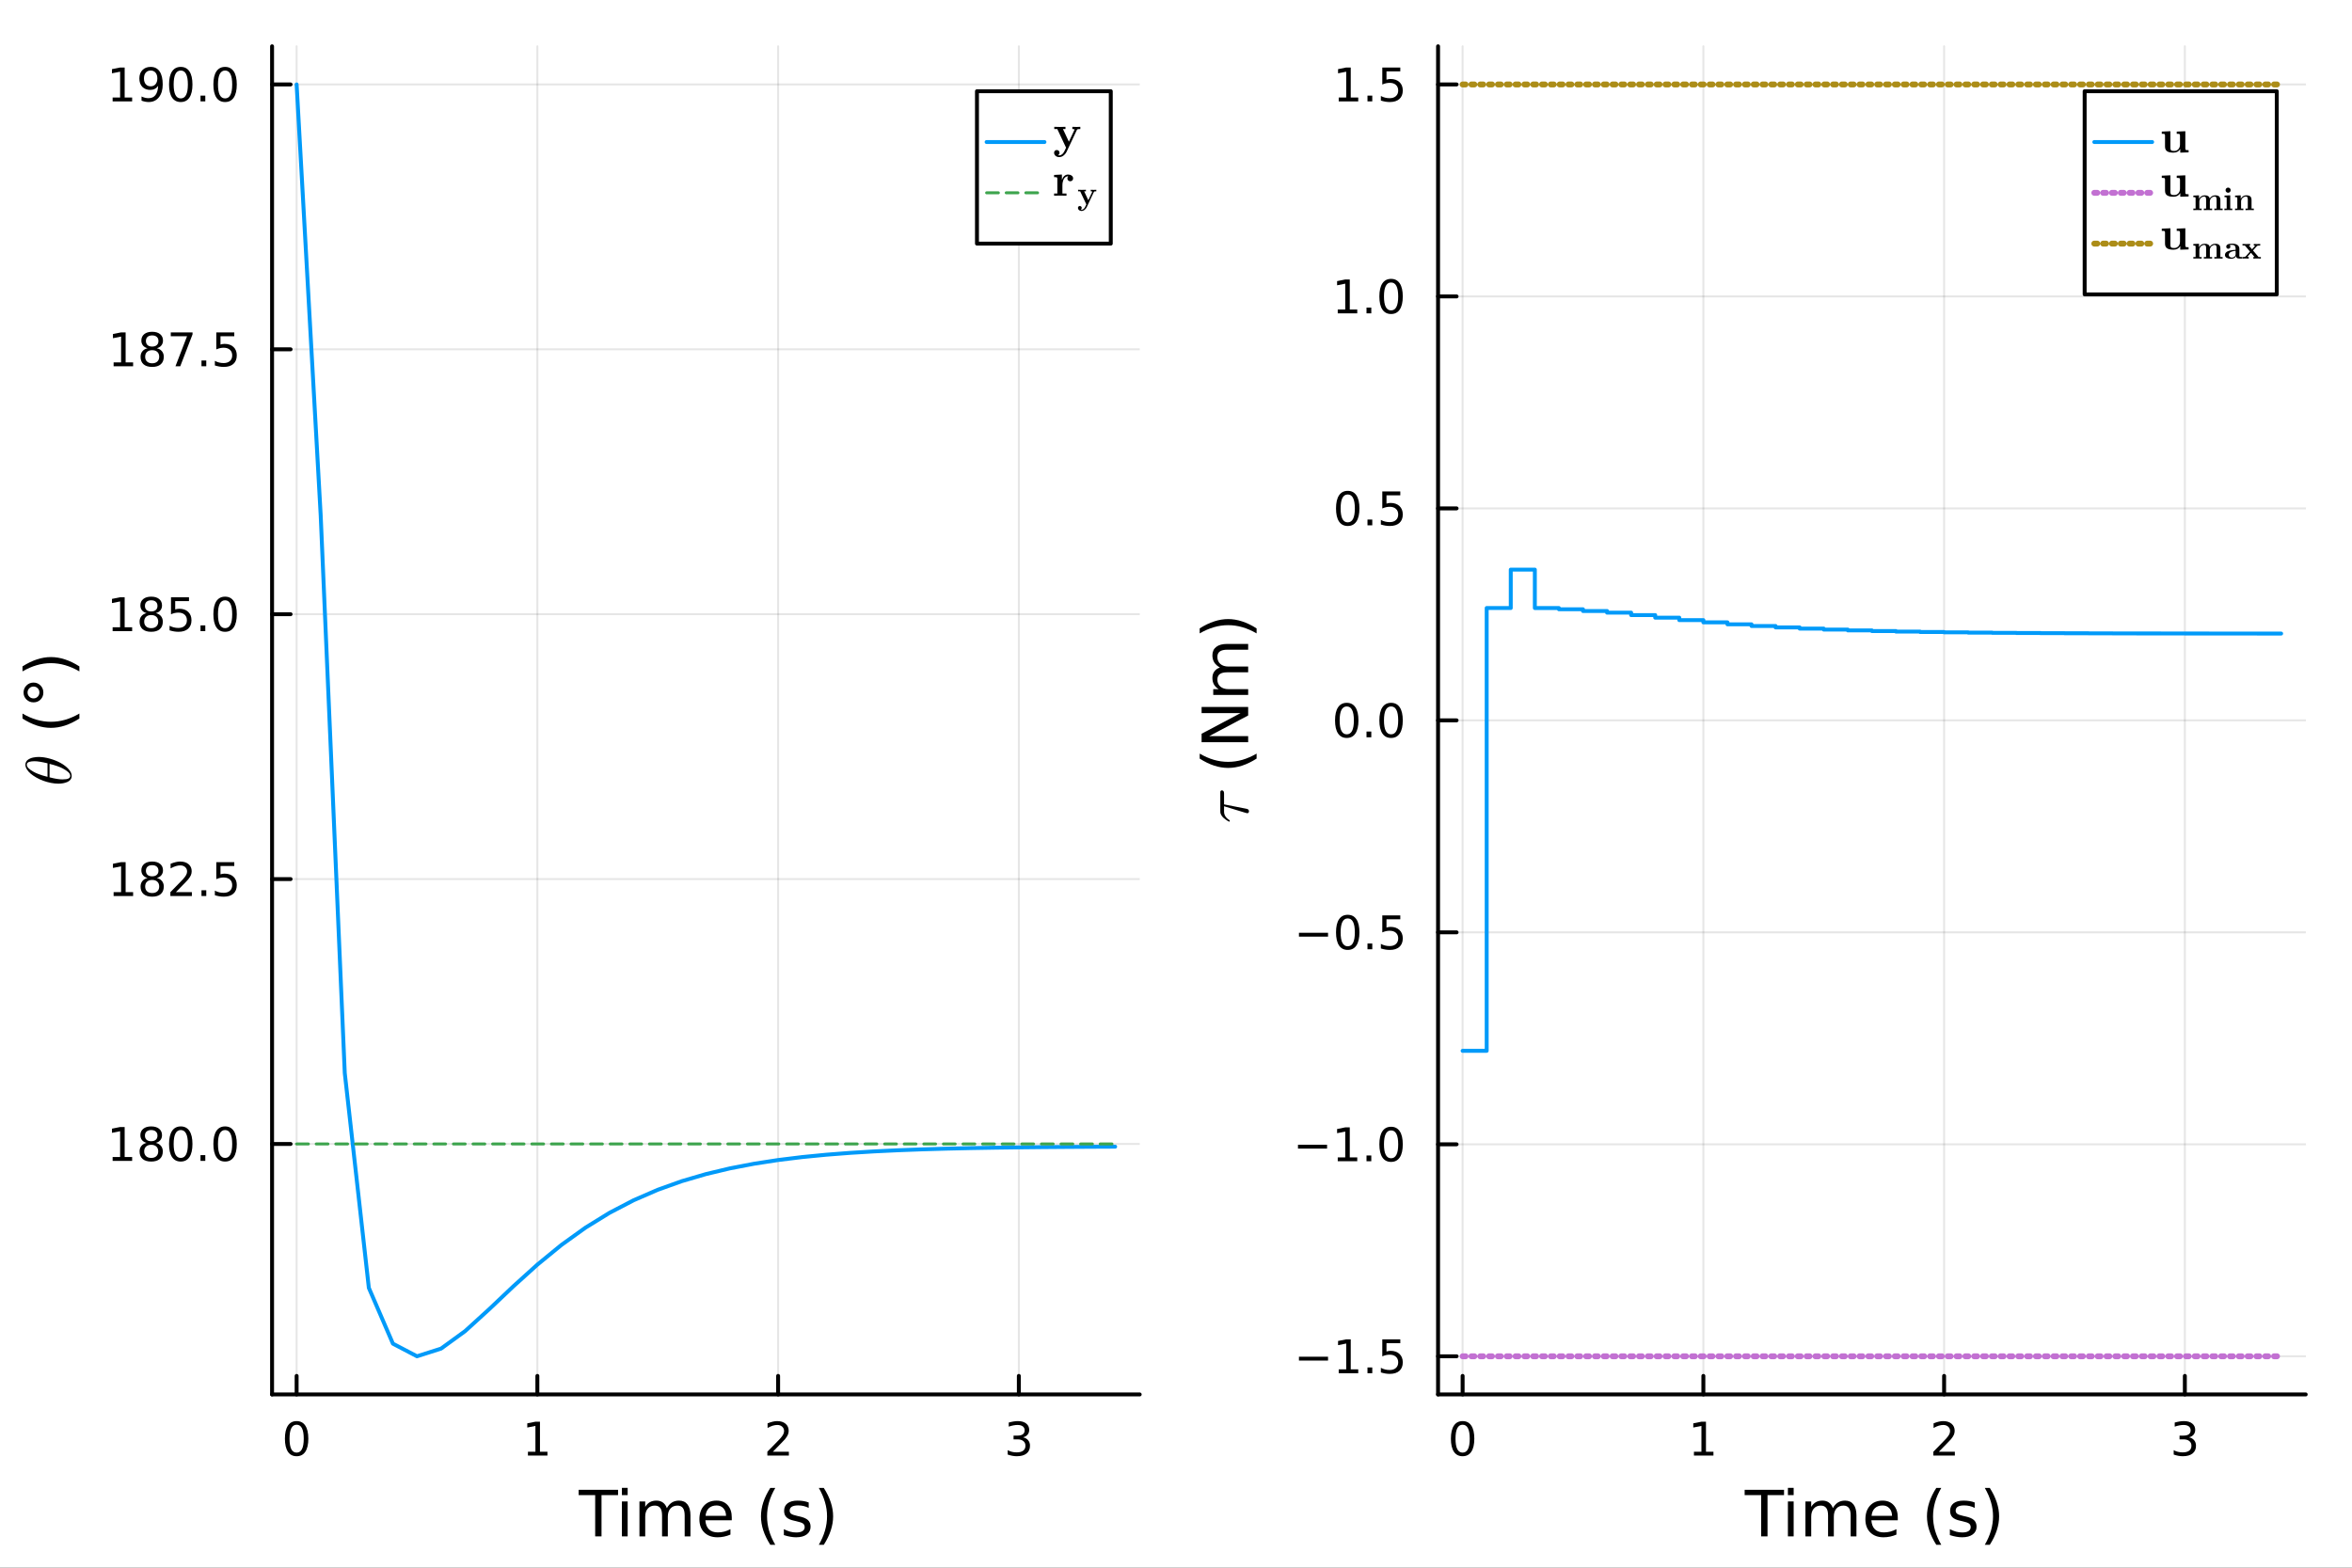 <?xml version="1.0" encoding="utf-8"?>
<svg xmlns="http://www.w3.org/2000/svg" xmlns:xlink="http://www.w3.org/1999/xlink" width="600" height="400" viewBox="0 0 2400 1600">
<rect x="0" y="0" width="2400" height="1600" fill="#333333" stroke="none"/>
<defs>
  <clipPath id="clip990">
    <rect x="0" y="0" width="2400" height="1600"/>
  </clipPath>
</defs>
<path clip-path="url(#clip990)" d="M0 1600 L2400 1600 L2400 0 L0 0  Z" fill="#ffffff" fill-rule="evenodd" fill-opacity="1"/>
<defs>
  <clipPath id="clip991">
    <rect x="480" y="0" width="1681" height="1600"/>
  </clipPath>
</defs>
<path clip-path="url(#clip990)" d="M277.621 1423.18 L1162.96 1423.18 L1162.96 47.244 L277.621 47.244  Z" fill="#ffffff" fill-rule="evenodd" fill-opacity="1"/>
<defs>
  <clipPath id="clip992">
    <rect x="277" y="47" width="886" height="1377"/>
  </clipPath>
</defs>
<polyline clip-path="url(#clip992)" style="stroke:#000000; stroke-linecap:round; stroke-linejoin:round; stroke-width:2; stroke-opacity:0.1; fill:none" points="302.677,1423.18 302.677,47.244 "/>
<polyline clip-path="url(#clip992)" style="stroke:#000000; stroke-linecap:round; stroke-linejoin:round; stroke-width:2; stroke-opacity:0.1; fill:none" points="548.333,1423.18 548.333,47.244 "/>
<polyline clip-path="url(#clip992)" style="stroke:#000000; stroke-linecap:round; stroke-linejoin:round; stroke-width:2; stroke-opacity:0.1; fill:none" points="793.989,1423.18 793.989,47.244 "/>
<polyline clip-path="url(#clip992)" style="stroke:#000000; stroke-linecap:round; stroke-linejoin:round; stroke-width:2; stroke-opacity:0.1; fill:none" points="1039.64,1423.18 1039.64,47.244 "/>
<polyline clip-path="url(#clip992)" style="stroke:#000000; stroke-linecap:round; stroke-linejoin:round; stroke-width:2; stroke-opacity:0.1; fill:none" points="277.621,1167.54 1162.96,1167.54 "/>
<polyline clip-path="url(#clip992)" style="stroke:#000000; stroke-linecap:round; stroke-linejoin:round; stroke-width:2; stroke-opacity:0.1; fill:none" points="277.621,897.204 1162.96,897.204 "/>
<polyline clip-path="url(#clip992)" style="stroke:#000000; stroke-linecap:round; stroke-linejoin:round; stroke-width:2; stroke-opacity:0.1; fill:none" points="277.621,626.864 1162.96,626.864 "/>
<polyline clip-path="url(#clip992)" style="stroke:#000000; stroke-linecap:round; stroke-linejoin:round; stroke-width:2; stroke-opacity:0.1; fill:none" points="277.621,356.525 1162.96,356.525 "/>
<polyline clip-path="url(#clip992)" style="stroke:#000000; stroke-linecap:round; stroke-linejoin:round; stroke-width:2; stroke-opacity:0.1; fill:none" points="277.621,86.186 1162.96,86.186 "/>
<polyline clip-path="url(#clip990)" style="stroke:#000000; stroke-linecap:round; stroke-linejoin:round; stroke-width:4; stroke-opacity:1; fill:none" points="277.621,1423.18 1162.96,1423.18 "/>
<polyline clip-path="url(#clip990)" style="stroke:#000000; stroke-linecap:round; stroke-linejoin:round; stroke-width:4; stroke-opacity:1; fill:none" points="302.677,1423.18 302.677,1404.28 "/>
<polyline clip-path="url(#clip990)" style="stroke:#000000; stroke-linecap:round; stroke-linejoin:round; stroke-width:4; stroke-opacity:1; fill:none" points="548.333,1423.18 548.333,1404.28 "/>
<polyline clip-path="url(#clip990)" style="stroke:#000000; stroke-linecap:round; stroke-linejoin:round; stroke-width:4; stroke-opacity:1; fill:none" points="793.989,1423.18 793.989,1404.28 "/>
<polyline clip-path="url(#clip990)" style="stroke:#000000; stroke-linecap:round; stroke-linejoin:round; stroke-width:4; stroke-opacity:1; fill:none" points="1039.64,1423.18 1039.64,1404.28 "/>
<path clip-path="url(#clip990)" d="M302.677 1454.1 Q299.066 1454.1 297.238 1457.66 Q295.432 1461.2 295.432 1468.33 Q295.432 1475.44 297.238 1479.01 Q299.066 1482.55 302.677 1482.55 Q306.312 1482.55 308.117 1479.01 Q309.946 1475.44 309.946 1468.33 Q309.946 1461.2 308.117 1457.66 Q306.312 1454.1 302.677 1454.1 M302.677 1450.39 Q308.488 1450.39 311.543 1455 Q314.622 1459.58 314.622 1468.33 Q314.622 1477.06 311.543 1481.67 Q308.488 1486.25 302.677 1486.25 Q296.867 1486.25 293.789 1481.67 Q290.733 1477.06 290.733 1468.33 Q290.733 1459.58 293.789 1455 Q296.867 1450.39 302.677 1450.39 Z" fill="#000000" fill-rule="nonzero" fill-opacity="1" /><path clip-path="url(#clip990)" d="M538.715 1481.64 L546.354 1481.64 L546.354 1455.28 L538.044 1456.95 L538.044 1452.69 L546.308 1451.02 L550.984 1451.02 L550.984 1481.64 L558.623 1481.64 L558.623 1485.58 L538.715 1485.58 L538.715 1481.64 Z" fill="#000000" fill-rule="nonzero" fill-opacity="1" /><path clip-path="url(#clip990)" d="M788.642 1481.64 L804.961 1481.64 L804.961 1485.58 L783.017 1485.58 L783.017 1481.64 Q785.679 1478.89 790.262 1474.26 Q794.869 1469.61 796.049 1468.27 Q798.295 1465.74 799.174 1464.01 Q800.077 1462.25 800.077 1460.56 Q800.077 1457.8 798.133 1456.07 Q796.211 1454.33 793.11 1454.33 Q790.91 1454.33 788.457 1455.09 Q786.026 1455.86 783.248 1457.41 L783.248 1452.69 Q786.073 1451.55 788.526 1450.97 Q790.98 1450.39 793.017 1450.39 Q798.387 1450.39 801.582 1453.08 Q804.776 1455.77 804.776 1460.26 Q804.776 1462.39 803.966 1464.31 Q803.179 1466.2 801.072 1468.8 Q800.494 1469.47 797.392 1472.69 Q794.29 1475.88 788.642 1481.64 Z" fill="#000000" fill-rule="nonzero" fill-opacity="1" /><path clip-path="url(#clip990)" d="M1043.89 1466.95 Q1047.25 1467.66 1049.12 1469.93 Q1051.02 1472.2 1051.02 1475.53 Q1051.02 1480.65 1047.5 1483.45 Q1043.99 1486.25 1037.5 1486.25 Q1035.33 1486.25 1033.01 1485.81 Q1030.72 1485.39 1028.27 1484.54 L1028.27 1480.02 Q1030.21 1481.16 1032.53 1481.74 Q1034.84 1482.32 1037.36 1482.32 Q1041.76 1482.32 1044.05 1480.58 Q1046.37 1478.84 1046.37 1475.53 Q1046.37 1472.48 1044.22 1470.77 Q1042.09 1469.03 1038.27 1469.03 L1034.24 1469.03 L1034.24 1465.19 L1038.45 1465.19 Q1041.9 1465.19 1043.73 1463.82 Q1045.56 1462.43 1045.56 1459.84 Q1045.56 1457.18 1043.66 1455.77 Q1041.79 1454.33 1038.27 1454.33 Q1036.35 1454.33 1034.15 1454.75 Q1031.95 1455.16 1029.31 1456.04 L1029.31 1451.88 Q1031.97 1451.14 1034.29 1450.77 Q1036.62 1450.39 1038.68 1450.39 Q1044.01 1450.39 1047.11 1452.83 Q1050.21 1455.23 1050.21 1459.35 Q1050.21 1462.22 1048.57 1464.21 Q1046.93 1466.18 1043.89 1466.95 Z" fill="#000000" fill-rule="nonzero" fill-opacity="1" /><path clip-path="url(#clip990)" d="M590.464 1520.52 L630.663 1520.52 L630.663 1525.93 L613.794 1525.93 L613.794 1568.04 L607.333 1568.04 L607.333 1525.93 L590.464 1525.93 L590.464 1520.52 Z" fill="#000000" fill-rule="nonzero" fill-opacity="1" /><path clip-path="url(#clip990)" d="M634.61 1532.4 L640.466 1532.4 L640.466 1568.04 L634.61 1568.04 L634.61 1532.4 M634.61 1518.52 L640.466 1518.52 L640.466 1525.93 L634.61 1525.93 L634.61 1518.52 Z" fill="#000000" fill-rule="nonzero" fill-opacity="1" /><path clip-path="url(#clip990)" d="M680.475 1539.24 Q682.671 1535.29 685.727 1533.41 Q688.782 1531.54 692.92 1531.54 Q698.49 1531.54 701.514 1535.45 Q704.537 1539.33 704.537 1546.53 L704.537 1568.04 L698.649 1568.04 L698.649 1546.72 Q698.649 1541.59 696.835 1539.11 Q695.021 1536.63 691.297 1536.63 Q686.745 1536.63 684.103 1539.65 Q681.462 1542.68 681.462 1547.9 L681.462 1568.04 L675.573 1568.04 L675.573 1546.72 Q675.573 1541.56 673.759 1539.11 Q671.945 1536.63 668.157 1536.63 Q663.669 1536.63 661.028 1539.68 Q658.386 1542.71 658.386 1547.9 L658.386 1568.04 L652.498 1568.04 L652.498 1532.4 L658.386 1532.4 L658.386 1537.93 Q660.391 1534.66 663.192 1533.1 Q665.993 1531.54 669.844 1531.54 Q673.727 1531.54 676.433 1533.51 Q679.17 1535.48 680.475 1539.24 Z" fill="#000000" fill-rule="nonzero" fill-opacity="1" /><path clip-path="url(#clip990)" d="M746.71 1548.76 L746.71 1551.62 L719.783 1551.62 Q720.165 1557.67 723.412 1560.85 Q726.69 1564 732.515 1564 Q735.888 1564 739.039 1563.17 Q742.222 1562.35 745.341 1560.69 L745.341 1566.23 Q742.19 1567.57 738.88 1568.27 Q735.57 1568.97 732.164 1568.97 Q723.634 1568.97 718.637 1564 Q713.672 1559.04 713.672 1550.57 Q713.672 1541.82 718.383 1536.69 Q723.125 1531.54 731.146 1531.54 Q738.339 1531.54 742.509 1536.18 Q746.71 1540.8 746.71 1548.76 M740.854 1547.04 Q740.79 1542.23 738.148 1539.37 Q735.538 1536.5 731.21 1536.5 Q726.308 1536.5 723.348 1539.27 Q720.42 1542.04 719.974 1547.07 L740.854 1547.04 Z" fill="#000000" fill-rule="nonzero" fill-opacity="1" /><path clip-path="url(#clip990)" d="M791.111 1518.58 Q786.846 1525.9 784.777 1533.06 Q782.708 1540.23 782.708 1547.58 Q782.708 1554.93 784.777 1562.16 Q786.878 1569.35 791.111 1576.64 L786.018 1576.64 Q781.244 1569.16 778.857 1561.93 Q776.502 1554.71 776.502 1547.58 Q776.502 1540.48 778.857 1533.29 Q781.212 1526.09 786.018 1518.58 L791.111 1518.58 Z" fill="#000000" fill-rule="nonzero" fill-opacity="1" /><path clip-path="url(#clip990)" d="M825.199 1533.45 L825.199 1538.98 Q822.717 1537.71 820.043 1537.07 Q817.369 1536.44 814.505 1536.44 Q810.144 1536.44 807.948 1537.77 Q805.784 1539.11 805.784 1541.79 Q805.784 1543.82 807.343 1545 Q808.903 1546.15 813.614 1547.2 L815.619 1547.64 Q821.857 1548.98 824.467 1551.43 Q827.109 1553.85 827.109 1558.21 Q827.109 1563.17 823.162 1566.07 Q819.247 1568.97 812.372 1568.97 Q809.508 1568.97 806.389 1568.39 Q803.301 1567.85 799.864 1566.74 L799.864 1560.69 Q803.11 1562.38 806.261 1563.24 Q809.412 1564.07 812.5 1564.07 Q816.637 1564.07 818.865 1562.66 Q821.093 1561.23 821.093 1558.65 Q821.093 1556.27 819.47 1554.99 Q817.879 1553.72 812.436 1552.54 L810.399 1552.07 Q804.956 1550.92 802.537 1548.56 Q800.118 1546.18 800.118 1542.04 Q800.118 1537.01 803.683 1534.27 Q807.248 1531.54 813.805 1531.54 Q817.051 1531.54 819.916 1532.01 Q822.78 1532.49 825.199 1533.45 Z" fill="#000000" fill-rule="nonzero" fill-opacity="1" /><path clip-path="url(#clip990)" d="M835.512 1518.58 L840.604 1518.58 Q845.379 1526.09 847.734 1533.29 Q850.121 1540.48 850.121 1547.58 Q850.121 1554.71 847.734 1561.93 Q845.379 1569.16 840.604 1576.64 L835.512 1576.64 Q839.745 1569.35 841.814 1562.16 Q843.914 1554.93 843.914 1547.58 Q843.914 1540.23 841.814 1533.06 Q839.745 1525.9 835.512 1518.58 Z" fill="#000000" fill-rule="nonzero" fill-opacity="1" /><polyline clip-path="url(#clip990)" style="stroke:#000000; stroke-linecap:round; stroke-linejoin:round; stroke-width:4; stroke-opacity:1; fill:none" points="277.621,1423.18 277.621,47.244 "/>
<polyline clip-path="url(#clip990)" style="stroke:#000000; stroke-linecap:round; stroke-linejoin:round; stroke-width:4; stroke-opacity:1; fill:none" points="277.621,1167.54 296.518,1167.54 "/>
<polyline clip-path="url(#clip990)" style="stroke:#000000; stroke-linecap:round; stroke-linejoin:round; stroke-width:4; stroke-opacity:1; fill:none" points="277.621,897.204 296.518,897.204 "/>
<polyline clip-path="url(#clip990)" style="stroke:#000000; stroke-linecap:round; stroke-linejoin:round; stroke-width:4; stroke-opacity:1; fill:none" points="277.621,626.864 296.518,626.864 "/>
<polyline clip-path="url(#clip990)" style="stroke:#000000; stroke-linecap:round; stroke-linejoin:round; stroke-width:4; stroke-opacity:1; fill:none" points="277.621,356.525 296.518,356.525 "/>
<polyline clip-path="url(#clip990)" style="stroke:#000000; stroke-linecap:round; stroke-linejoin:round; stroke-width:4; stroke-opacity:1; fill:none" points="277.621,86.186 296.518,86.186 "/>
<path clip-path="url(#clip990)" d="M114.931 1180.89 L122.57 1180.89 L122.57 1154.52 L114.26 1156.19 L114.26 1151.93 L122.524 1150.26 L127.2 1150.26 L127.2 1180.89 L134.839 1180.89 L134.839 1184.82 L114.931 1184.82 L114.931 1180.89 Z" fill="#000000" fill-rule="nonzero" fill-opacity="1" /><path clip-path="url(#clip990)" d="M154.283 1168.41 Q150.95 1168.41 149.028 1170.19 Q147.13 1171.98 147.13 1175.1 Q147.13 1178.23 149.028 1180.01 Q150.95 1181.79 154.283 1181.79 Q157.616 1181.79 159.538 1180.01 Q161.459 1178.2 161.459 1175.1 Q161.459 1171.98 159.538 1170.19 Q157.64 1168.41 154.283 1168.41 M149.607 1166.42 Q146.598 1165.68 144.908 1163.62 Q143.241 1161.56 143.241 1158.6 Q143.241 1154.45 146.181 1152.05 Q149.144 1149.64 154.283 1149.64 Q159.445 1149.64 162.385 1152.05 Q165.325 1154.45 165.325 1158.6 Q165.325 1161.56 163.635 1163.62 Q161.968 1165.68 158.982 1166.42 Q162.362 1167.21 164.237 1169.5 Q166.135 1171.79 166.135 1175.1 Q166.135 1180.12 163.056 1182.81 Q160.001 1185.49 154.283 1185.49 Q148.566 1185.49 145.487 1182.81 Q142.431 1180.12 142.431 1175.1 Q142.431 1171.79 144.329 1169.5 Q146.228 1167.21 149.607 1166.42 M147.894 1159.04 Q147.894 1161.72 149.561 1163.23 Q151.251 1164.73 154.283 1164.73 Q157.292 1164.73 158.982 1163.23 Q160.695 1161.72 160.695 1159.04 Q160.695 1156.35 158.982 1154.85 Q157.292 1153.34 154.283 1153.34 Q151.251 1153.34 149.561 1154.85 Q147.894 1156.35 147.894 1159.04 Z" fill="#000000" fill-rule="nonzero" fill-opacity="1" /><path clip-path="url(#clip990)" d="M184.445 1153.34 Q180.834 1153.34 179.005 1156.91 Q177.2 1160.45 177.2 1167.58 Q177.2 1174.68 179.005 1178.25 Q180.834 1181.79 184.445 1181.79 Q188.079 1181.79 189.885 1178.25 Q191.713 1174.68 191.713 1167.58 Q191.713 1160.45 189.885 1156.91 Q188.079 1153.34 184.445 1153.34 M184.445 1149.64 Q190.255 1149.64 193.311 1154.24 Q196.389 1158.83 196.389 1167.58 Q196.389 1176.3 193.311 1180.91 Q190.255 1185.49 184.445 1185.49 Q178.635 1185.49 175.556 1180.91 Q172.501 1176.3 172.501 1167.58 Q172.501 1158.83 175.556 1154.24 Q178.635 1149.64 184.445 1149.64 Z" fill="#000000" fill-rule="nonzero" fill-opacity="1" /><path clip-path="url(#clip990)" d="M204.607 1178.94 L209.491 1178.94 L209.491 1184.82 L204.607 1184.82 L204.607 1178.94 Z" fill="#000000" fill-rule="nonzero" fill-opacity="1" /><path clip-path="url(#clip990)" d="M229.676 1153.34 Q226.065 1153.34 224.236 1156.91 Q222.431 1160.45 222.431 1167.58 Q222.431 1174.68 224.236 1178.25 Q226.065 1181.79 229.676 1181.79 Q233.31 1181.79 235.116 1178.25 Q236.945 1174.68 236.945 1167.58 Q236.945 1160.45 235.116 1156.91 Q233.31 1153.34 229.676 1153.34 M229.676 1149.64 Q235.486 1149.64 238.542 1154.24 Q241.621 1158.83 241.621 1167.58 Q241.621 1176.3 238.542 1180.91 Q235.486 1185.49 229.676 1185.49 Q223.866 1185.49 220.787 1180.91 Q217.732 1176.3 217.732 1167.58 Q217.732 1158.83 220.787 1154.24 Q223.866 1149.64 229.676 1149.64 Z" fill="#000000" fill-rule="nonzero" fill-opacity="1" /><path clip-path="url(#clip990)" d="M115.927 910.549 L123.566 910.549 L123.566 884.183 L115.256 885.85 L115.256 881.591 L123.519 879.924 L128.195 879.924 L128.195 910.549 L135.834 910.549 L135.834 914.484 L115.927 914.484 L115.927 910.549 Z" fill="#000000" fill-rule="nonzero" fill-opacity="1" /><path clip-path="url(#clip990)" d="M155.278 898.072 Q151.945 898.072 150.024 899.854 Q148.126 901.637 148.126 904.762 Q148.126 907.887 150.024 909.669 Q151.945 911.451 155.278 911.451 Q158.612 911.451 160.533 909.669 Q162.454 907.864 162.454 904.762 Q162.454 901.637 160.533 899.854 Q158.635 898.072 155.278 898.072 M150.603 896.081 Q147.593 895.34 145.904 893.28 Q144.237 891.22 144.237 888.257 Q144.237 884.114 147.177 881.706 Q150.14 879.299 155.278 879.299 Q160.44 879.299 163.38 881.706 Q166.32 884.114 166.32 888.257 Q166.32 891.22 164.63 893.28 Q162.964 895.34 159.978 896.081 Q163.357 896.868 165.232 899.16 Q167.13 901.452 167.13 904.762 Q167.13 909.785 164.052 912.47 Q160.996 915.155 155.278 915.155 Q149.561 915.155 146.482 912.47 Q143.427 909.785 143.427 904.762 Q143.427 901.452 145.325 899.16 Q147.223 896.868 150.603 896.081 M148.89 888.697 Q148.89 891.382 150.556 892.887 Q152.246 894.391 155.278 894.391 Q158.288 894.391 159.978 892.887 Q161.69 891.382 161.69 888.697 Q161.69 886.012 159.978 884.507 Q158.288 883.003 155.278 883.003 Q152.246 883.003 150.556 884.507 Q148.89 886.012 148.89 888.697 Z" fill="#000000" fill-rule="nonzero" fill-opacity="1" /><path clip-path="url(#clip990)" d="M179.468 910.549 L195.787 910.549 L195.787 914.484 L173.843 914.484 L173.843 910.549 Q176.505 907.794 181.089 903.164 Q185.695 898.512 186.876 897.169 Q189.121 894.646 190 892.91 Q190.903 891.151 190.903 889.461 Q190.903 886.706 188.959 884.97 Q187.038 883.234 183.936 883.234 Q181.737 883.234 179.283 883.998 Q176.852 884.762 174.075 886.313 L174.075 881.591 Q176.899 880.456 179.352 879.878 Q181.806 879.299 183.843 879.299 Q189.213 879.299 192.408 881.984 Q195.602 884.669 195.602 889.16 Q195.602 891.29 194.792 893.211 Q194.005 895.109 191.899 897.702 Q191.32 898.373 188.218 901.59 Q185.116 904.785 179.468 910.549 Z" fill="#000000" fill-rule="nonzero" fill-opacity="1" /><path clip-path="url(#clip990)" d="M205.602 908.604 L210.486 908.604 L210.486 914.484 L205.602 914.484 L205.602 908.604 Z" fill="#000000" fill-rule="nonzero" fill-opacity="1" /><path clip-path="url(#clip990)" d="M220.718 879.924 L239.074 879.924 L239.074 883.859 L225 883.859 L225 892.331 Q226.019 891.984 227.037 891.822 Q228.056 891.637 229.074 891.637 Q234.861 891.637 238.241 894.808 Q241.621 897.979 241.621 903.396 Q241.621 908.975 238.148 912.076 Q234.676 915.155 228.357 915.155 Q226.181 915.155 223.912 914.785 Q221.667 914.414 219.26 913.674 L219.26 908.975 Q221.343 910.109 223.565 910.664 Q225.787 911.22 228.264 911.22 Q232.269 911.22 234.607 909.114 Q236.945 907.007 236.945 903.396 Q236.945 899.785 234.607 897.678 Q232.269 895.572 228.264 895.572 Q226.389 895.572 224.514 895.989 Q222.662 896.405 220.718 897.285 L220.718 879.924 Z" fill="#000000" fill-rule="nonzero" fill-opacity="1" /><path clip-path="url(#clip990)" d="M114.931 640.209 L122.57 640.209 L122.57 613.844 L114.26 615.51 L114.26 611.251 L122.524 609.584 L127.2 609.584 L127.2 640.209 L134.839 640.209 L134.839 644.144 L114.931 644.144 L114.931 640.209 Z" fill="#000000" fill-rule="nonzero" fill-opacity="1" /><path clip-path="url(#clip990)" d="M154.283 627.733 Q150.95 627.733 149.028 629.515 Q147.13 631.297 147.13 634.422 Q147.13 637.547 149.028 639.33 Q150.95 641.112 154.283 641.112 Q157.616 641.112 159.538 639.33 Q161.459 637.524 161.459 634.422 Q161.459 631.297 159.538 629.515 Q157.64 627.733 154.283 627.733 M149.607 625.742 Q146.598 625.001 144.908 622.941 Q143.241 620.881 143.241 617.918 Q143.241 613.774 146.181 611.367 Q149.144 608.959 154.283 608.959 Q159.445 608.959 162.385 611.367 Q165.325 613.774 165.325 617.918 Q165.325 620.881 163.635 622.941 Q161.968 625.001 158.982 625.742 Q162.362 626.529 164.237 628.82 Q166.135 631.112 166.135 634.422 Q166.135 639.445 163.056 642.131 Q160.001 644.816 154.283 644.816 Q148.566 644.816 145.487 642.131 Q142.431 639.445 142.431 634.422 Q142.431 631.112 144.329 628.82 Q146.228 626.529 149.607 625.742 M147.894 618.358 Q147.894 621.043 149.561 622.547 Q151.251 624.052 154.283 624.052 Q157.292 624.052 158.982 622.547 Q160.695 621.043 160.695 618.358 Q160.695 615.672 158.982 614.168 Q157.292 612.663 154.283 612.663 Q151.251 612.663 149.561 614.168 Q147.894 615.672 147.894 618.358 Z" fill="#000000" fill-rule="nonzero" fill-opacity="1" /><path clip-path="url(#clip990)" d="M174.491 609.584 L192.848 609.584 L192.848 613.52 L178.774 613.52 L178.774 621.992 Q179.792 621.645 180.811 621.483 Q181.829 621.297 182.848 621.297 Q188.635 621.297 192.014 624.469 Q195.394 627.64 195.394 633.057 Q195.394 638.635 191.922 641.737 Q188.45 644.816 182.13 644.816 Q179.954 644.816 177.686 644.445 Q175.44 644.075 173.033 643.334 L173.033 638.635 Q175.116 639.769 177.339 640.325 Q179.561 640.881 182.038 640.881 Q186.042 640.881 188.38 638.774 Q190.718 636.668 190.718 633.057 Q190.718 629.445 188.38 627.339 Q186.042 625.233 182.038 625.233 Q180.163 625.233 178.288 625.649 Q176.436 626.066 174.491 626.945 L174.491 609.584 Z" fill="#000000" fill-rule="nonzero" fill-opacity="1" /><path clip-path="url(#clip990)" d="M204.607 638.265 L209.491 638.265 L209.491 644.144 L204.607 644.144 L204.607 638.265 Z" fill="#000000" fill-rule="nonzero" fill-opacity="1" /><path clip-path="url(#clip990)" d="M229.676 612.663 Q226.065 612.663 224.236 616.228 Q222.431 619.77 222.431 626.899 Q222.431 634.006 224.236 637.57 Q226.065 641.112 229.676 641.112 Q233.31 641.112 235.116 637.57 Q236.945 634.006 236.945 626.899 Q236.945 619.77 235.116 616.228 Q233.31 612.663 229.676 612.663 M229.676 608.959 Q235.486 608.959 238.542 613.566 Q241.621 618.149 241.621 626.899 Q241.621 635.626 238.542 640.232 Q235.486 644.816 229.676 644.816 Q223.866 644.816 220.787 640.232 Q217.732 635.626 217.732 626.899 Q217.732 618.149 220.787 613.566 Q223.866 608.959 229.676 608.959 Z" fill="#000000" fill-rule="nonzero" fill-opacity="1" /><path clip-path="url(#clip990)" d="M115.927 369.87 L123.566 369.87 L123.566 343.504 L115.256 345.171 L115.256 340.912 L123.519 339.245 L128.195 339.245 L128.195 369.87 L135.834 369.87 L135.834 373.805 L115.927 373.805 L115.927 369.87 Z" fill="#000000" fill-rule="nonzero" fill-opacity="1" /><path clip-path="url(#clip990)" d="M155.278 357.393 Q151.945 357.393 150.024 359.176 Q148.126 360.958 148.126 364.083 Q148.126 367.208 150.024 368.99 Q151.945 370.773 155.278 370.773 Q158.612 370.773 160.533 368.99 Q162.454 367.185 162.454 364.083 Q162.454 360.958 160.533 359.176 Q158.635 357.393 155.278 357.393 M150.603 355.402 Q147.593 354.662 145.904 352.601 Q144.237 350.541 144.237 347.578 Q144.237 343.435 147.177 341.027 Q150.14 338.62 155.278 338.62 Q160.44 338.62 163.38 341.027 Q166.32 343.435 166.32 347.578 Q166.32 350.541 164.63 352.601 Q162.964 354.662 159.978 355.402 Q163.357 356.189 165.232 358.481 Q167.13 360.773 167.13 364.083 Q167.13 369.106 164.052 371.791 Q160.996 374.476 155.278 374.476 Q149.561 374.476 146.482 371.791 Q143.427 369.106 143.427 364.083 Q143.427 360.773 145.325 358.481 Q147.223 356.189 150.603 355.402 M148.89 348.018 Q148.89 350.703 150.556 352.208 Q152.246 353.713 155.278 353.713 Q158.288 353.713 159.978 352.208 Q161.69 350.703 161.69 348.018 Q161.69 345.333 159.978 343.828 Q158.288 342.324 155.278 342.324 Q152.246 342.324 150.556 343.828 Q148.89 345.333 148.89 348.018 Z" fill="#000000" fill-rule="nonzero" fill-opacity="1" /><path clip-path="url(#clip990)" d="M174.26 339.245 L196.482 339.245 L196.482 341.236 L183.936 373.805 L179.051 373.805 L190.857 343.18 L174.26 343.18 L174.26 339.245 Z" fill="#000000" fill-rule="nonzero" fill-opacity="1" /><path clip-path="url(#clip990)" d="M205.602 367.925 L210.486 367.925 L210.486 373.805 L205.602 373.805 L205.602 367.925 Z" fill="#000000" fill-rule="nonzero" fill-opacity="1" /><path clip-path="url(#clip990)" d="M220.718 339.245 L239.074 339.245 L239.074 343.18 L225 343.18 L225 351.652 Q226.019 351.305 227.037 351.143 Q228.056 350.958 229.074 350.958 Q234.861 350.958 238.241 354.129 Q241.621 357.301 241.621 362.717 Q241.621 368.296 238.148 371.398 Q234.676 374.476 228.357 374.476 Q226.181 374.476 223.912 374.106 Q221.667 373.736 219.26 372.995 L219.26 368.296 Q221.343 369.43 223.565 369.986 Q225.787 370.541 228.264 370.541 Q232.269 370.541 234.607 368.435 Q236.945 366.328 236.945 362.717 Q236.945 359.106 234.607 357 Q232.269 354.893 228.264 354.893 Q226.389 354.893 224.514 355.31 Q222.662 355.726 220.718 356.606 L220.718 339.245 Z" fill="#000000" fill-rule="nonzero" fill-opacity="1" /><path clip-path="url(#clip990)" d="M114.931 99.531 L122.57 99.531 L122.57 73.165 L114.26 74.832 L114.26 70.572 L122.524 68.906 L127.2 68.906 L127.2 99.531 L134.839 99.531 L134.839 103.466 L114.931 103.466 L114.931 99.531 Z" fill="#000000" fill-rule="nonzero" fill-opacity="1" /><path clip-path="url(#clip990)" d="M144.422 102.748 L144.422 98.489 Q146.181 99.322 147.987 99.762 Q149.792 100.202 151.528 100.202 Q156.158 100.202 158.589 97.1 Q161.042 93.975 161.39 87.632 Q160.047 89.623 157.987 90.688 Q155.927 91.753 153.427 91.753 Q148.241 91.753 145.209 88.628 Q142.2 85.48 142.2 80.04 Q142.2 74.716 145.348 71.498 Q148.496 68.281 153.728 68.281 Q159.723 68.281 162.871 72.887 Q166.042 77.47 166.042 86.22 Q166.042 94.392 162.153 99.276 Q158.288 104.137 151.737 104.137 Q149.978 104.137 148.172 103.79 Q146.366 103.443 144.422 102.748 M153.728 88.095 Q156.876 88.095 158.704 85.943 Q160.556 83.79 160.556 80.04 Q160.556 76.313 158.704 74.16 Q156.876 71.984 153.728 71.984 Q150.579 71.984 148.728 74.16 Q146.899 76.313 146.899 80.04 Q146.899 83.79 148.728 85.943 Q150.579 88.095 153.728 88.095 Z" fill="#000000" fill-rule="nonzero" fill-opacity="1" /><path clip-path="url(#clip990)" d="M184.445 71.984 Q180.834 71.984 179.005 75.549 Q177.2 79.091 177.2 86.22 Q177.2 93.327 179.005 96.892 Q180.834 100.433 184.445 100.433 Q188.079 100.433 189.885 96.892 Q191.713 93.327 191.713 86.22 Q191.713 79.091 189.885 75.549 Q188.079 71.984 184.445 71.984 M184.445 68.281 Q190.255 68.281 193.311 72.887 Q196.389 77.47 196.389 86.22 Q196.389 94.947 193.311 99.554 Q190.255 104.137 184.445 104.137 Q178.635 104.137 175.556 99.554 Q172.501 94.947 172.501 86.22 Q172.501 77.47 175.556 72.887 Q178.635 68.281 184.445 68.281 Z" fill="#000000" fill-rule="nonzero" fill-opacity="1" /><path clip-path="url(#clip990)" d="M204.607 97.586 L209.491 97.586 L209.491 103.466 L204.607 103.466 L204.607 97.586 Z" fill="#000000" fill-rule="nonzero" fill-opacity="1" /><path clip-path="url(#clip990)" d="M229.676 71.984 Q226.065 71.984 224.236 75.549 Q222.431 79.091 222.431 86.22 Q222.431 93.327 224.236 96.892 Q226.065 100.433 229.676 100.433 Q233.31 100.433 235.116 96.892 Q236.945 93.327 236.945 86.22 Q236.945 79.091 235.116 75.549 Q233.31 71.984 229.676 71.984 M229.676 68.281 Q235.486 68.281 238.542 72.887 Q241.621 77.47 241.621 86.22 Q241.621 94.947 238.542 99.554 Q235.486 104.137 229.676 104.137 Q223.866 104.137 220.787 99.554 Q217.732 94.947 217.732 86.22 Q217.732 77.47 220.787 72.887 Q223.866 68.281 229.676 68.281 Z" fill="#000000" fill-rule="nonzero" fill-opacity="1" /><path clip-path="url(#clip990)" d="M39.433 772.564 Q44.844 772.564 50.931 774.303 Q56.986 776.01 61.881 778.715 Q66.744 781.42 69.965 784.963 Q73.153 788.505 73.153 791.887 Q73.153 794.045 71.961 795.655 Q70.737 797.233 68.709 798.103 Q66.647 798.972 64.393 799.391 Q62.106 799.81 59.627 799.81 Q55.923 799.81 51.897 799.005 Q47.839 798.199 44.168 796.847 Q40.464 795.494 37.115 793.594 Q33.733 791.694 31.285 789.6 Q28.805 787.475 27.356 785.092 Q25.907 782.708 25.907 780.486 Q25.907 778.876 26.616 777.588 Q27.292 776.267 28.483 775.43 Q29.643 774.593 31.028 774.013 Q32.413 773.401 34.023 773.111 Q35.601 772.821 36.921 772.692 Q38.21 772.564 39.433 772.564 M35.343 776.911 Q33.701 776.911 32.477 777.04 Q31.221 777.169 29.965 777.523 Q28.709 777.878 28.032 778.65 Q27.356 779.391 27.356 780.551 Q27.356 783.932 34.281 787.733 Q36.438 788.956 39.369 790.051 Q42.3 791.146 43.685 791.533 Q45.069 791.919 48.483 792.821 L48.483 779.037 Q39.691 776.911 35.343 776.911 M50.577 779.617 L50.577 793.336 Q58.628 795.462 63.652 795.462 Q68.032 795.462 69.868 794.56 Q71.671 793.626 71.671 791.887 Q71.671 789.89 69.675 788.022 Q67.646 786.154 63.974 784.254 Q59.208 781.742 50.577 779.617 Z" fill="#000000" fill-rule="nonzero" fill-opacity="1" /><path clip-path="url(#clip990)" d="M22.951 728.256 Q30.271 732.521 37.433 734.59 Q44.594 736.658 51.947 736.658 Q59.299 736.658 66.524 734.59 Q73.717 732.489 81.006 728.256 L81.006 733.348 Q73.526 738.123 66.301 740.51 Q59.076 742.865 51.947 742.865 Q44.849 742.865 37.656 740.51 Q30.462 738.154 22.951 733.348 L22.951 728.256 Z" fill="#000000" fill-rule="nonzero" fill-opacity="1" /><path clip-path="url(#clip990)" d="M28.139 706.74 Q28.139 709.286 29.921 711.036 Q31.672 712.787 34.218 712.787 Q36.732 712.787 38.483 711.036 Q40.202 709.286 40.202 706.74 Q40.202 704.193 38.483 702.443 Q36.732 700.692 34.218 700.692 Q31.703 700.692 29.921 702.475 Q28.139 704.225 28.139 706.74 M24.033 706.74 Q24.033 704.703 24.829 702.825 Q25.592 700.947 27.057 699.578 Q28.489 698.114 30.303 697.382 Q32.117 696.65 34.218 696.65 Q38.419 696.65 41.348 699.61 Q44.244 702.538 44.244 706.803 Q44.244 711.1 41.379 713.965 Q38.515 716.829 34.218 716.829 Q29.953 716.829 26.993 713.901 Q24.033 710.973 24.033 706.74 Z" fill="#000000" fill-rule="nonzero" fill-opacity="1" /><path clip-path="url(#clip990)" d="M22.951 685.224 L22.951 680.131 Q30.462 675.357 37.656 673.001 Q44.849 670.614 51.947 670.614 Q59.076 670.614 66.301 673.001 Q73.526 675.357 81.006 680.131 L81.006 685.224 Q73.717 680.99 66.524 678.921 Q59.299 676.821 51.947 676.821 Q44.594 676.821 37.433 678.921 Q30.271 680.99 22.951 685.224 Z" fill="#000000" fill-rule="nonzero" fill-opacity="1" /><polyline clip-path="url(#clip992)" style="stroke:#009af9; stroke-linecap:round; stroke-linejoin:round; stroke-width:4; stroke-opacity:1; fill:none" points="302.677,86.186 327.243,526.142 351.809,1095.24 376.374,1314.44 400.94,1371.36 425.505,1384.24 450.071,1376.4 474.637,1358.53 499.202,1336.17 523.768,1312.9 548.333,1290.71 572.899,1270.59 597.464,1252.93 622.03,1237.78 646.596,1224.98 671.161,1214.31 695.727,1205.51 720.292,1198.31 744.858,1192.45 769.424,1187.73 793.989,1183.94 818.555,1180.92 843.12,1178.52 867.686,1176.62 892.251,1175.12 916.817,1173.95 941.383,1173.03 965.948,1172.32 990.514,1171.76 1015.08,1171.34 1039.64,1171.01 1064.21,1170.75 1088.78,1170.56 1113.34,1170.41 1137.91,1170.3 "/>
<polyline clip-path="url(#clip992)" style="stroke:#3da44d; stroke-linecap:round; stroke-linejoin:round; stroke-width:3; stroke-opacity:1; fill:none" stroke-dasharray="12, 8" points="302.677,1167.54 327.243,1167.54 351.809,1167.54 376.374,1167.54 400.94,1167.54 425.505,1167.54 450.071,1167.54 474.637,1167.54 499.202,1167.54 523.768,1167.54 548.333,1167.54 572.899,1167.54 597.464,1167.54 622.03,1167.54 646.596,1167.54 671.161,1167.54 695.727,1167.54 720.292,1167.54 744.858,1167.54 769.424,1167.54 793.989,1167.54 818.555,1167.54 843.12,1167.54 867.686,1167.54 892.251,1167.54 916.817,1167.54 941.383,1167.54 965.948,1167.54 990.514,1167.54 1015.08,1167.54 1039.64,1167.54 1064.21,1167.54 1088.78,1167.54 1113.34,1167.54 1137.91,1167.54 "/>
<path clip-path="url(#clip990)" d="M996.91 248.629 L1133.45 248.629 L1133.45 93.109 L996.91 93.109  Z" fill="#ffffff" fill-rule="evenodd" fill-opacity="1"/>
<polyline clip-path="url(#clip990)" style="stroke:#000000; stroke-linecap:round; stroke-linejoin:round; stroke-width:4; stroke-opacity:1; fill:none" points="996.91,248.629 1133.45,248.629 1133.45,93.109 996.91,93.109 996.91,248.629 "/>
<polyline clip-path="url(#clip990)" style="stroke:#009af9; stroke-linecap:round; stroke-linejoin:round; stroke-width:4; stroke-opacity:1; fill:none" points="1006.75,144.949 1065.77,144.949 "/>
<path clip-path="url(#clip990)" d="M1102.38 131.687 Q1100.9 131.687 1100.15 131.828 Q1099.4 131.945 1099.22 132.109 Q1099.03 132.273 1098.82 132.695 L1088.51 154.618 Q1087.41 156.96 1085.35 158.647 Q1083.31 160.333 1080.74 160.333 Q1078.58 160.333 1077.08 159.021 Q1075.61 157.733 1075.61 155.906 Q1075.61 154.595 1076.43 153.845 Q1077.25 153.119 1078.35 153.119 Q1079.57 153.119 1080.34 153.892 Q1081.13 154.665 1081.13 155.859 Q1081.13 156.632 1080.81 157.218 Q1080.48 157.827 1080.17 158.038 Q1079.89 158.272 1079.59 158.412 Q1080.08 158.6 1080.74 158.6 Q1081.72 158.6 1082.56 158.202 Q1083.43 157.827 1083.99 157.312 Q1084.58 156.82 1085.16 155.93 Q1085.75 155.063 1086.03 154.501 Q1086.31 153.962 1086.73 153.025 L1087.83 150.73 L1078.86 131.687 L1075.79 131.687 L1075.79 129.439 L1081.28 129.579 L1087.22 129.439 L1087.22 131.687 L1084.62 131.687 L1090.71 144.64 L1096.24 132.835 L1096.48 132.273 Q1096.48 132.015 1095.91 131.875 Q1095.35 131.711 1094.79 131.711 L1094.23 131.687 L1094.23 129.439 L1098.58 129.579 Q1100.65 129.579 1102.38 129.439 L1102.38 131.687 Z" fill="#000000" fill-rule="nonzero" fill-opacity="1" /><polyline clip-path="url(#clip990)" style="stroke:#3da44d; stroke-linecap:round; stroke-linejoin:round; stroke-width:3; stroke-opacity:1; fill:none" stroke-dasharray="12, 8" points="1006.75,196.789 1065.77,196.789 "/>
<path clip-path="url(#clip990)" d="M1095.02 182.067 Q1095.02 183.425 1094.13 184.221 Q1093.24 184.994 1092.1 184.994 Q1090.95 184.994 1090.06 184.221 Q1089.17 183.448 1089.17 182.067 Q1089.17 181.458 1089.38 180.919 Q1089.61 180.357 1089.85 180.099 L1090.08 179.865 Q1088.7 179.865 1087.62 180.521 Q1086.55 181.153 1085.89 182.137 Q1085.23 183.121 1084.81 184.409 Q1084.39 185.674 1084.23 186.821 Q1084.09 187.969 1084.09 189.07 L1084.09 197.479 L1088.25 197.479 L1088.25 199.727 Q1086.52 199.587 1081.65 199.587 L1075.61 199.727 L1075.61 197.479 L1078.91 197.479 L1078.91 182.652 Q1078.91 181.294 1078.42 181.036 Q1077.93 180.778 1075.61 180.778 L1075.61 178.53 L1083.57 178.132 L1083.57 183.566 Q1085.56 178.132 1089.94 178.132 Q1091.96 178.132 1093.48 179.209 Q1095.02 180.263 1095.02 182.067 Z" fill="#000000" fill-rule="nonzero" fill-opacity="1" /><path clip-path="url(#clip990)" d="M1118.69 195.25 Q1117.65 195.25 1117.13 195.349 Q1116.6 195.431 1116.47 195.545 Q1116.34 195.66 1116.19 195.955 L1108.98 211.302 Q1108.21 212.941 1106.77 214.122 Q1105.34 215.302 1103.54 215.302 Q1102.03 215.302 1100.98 214.384 Q1099.95 213.482 1099.95 212.203 Q1099.95 211.285 1100.52 210.76 Q1101.09 210.252 1101.86 210.252 Q1102.72 210.252 1103.26 210.793 Q1103.81 211.334 1103.81 212.171 Q1103.81 212.712 1103.59 213.121 Q1103.36 213.548 1103.14 213.695 Q1102.95 213.859 1102.73 213.958 Q1103.08 214.089 1103.54 214.089 Q1104.22 214.089 1104.82 213.81 Q1105.42 213.548 1105.82 213.187 Q1106.23 212.843 1106.64 212.22 Q1107.04 211.613 1107.24 211.22 Q1107.44 210.842 1107.73 210.187 L1108.5 208.58 L1102.22 195.25 L1100.08 195.25 L1100.08 193.676 L1103.91 193.775 L1108.08 193.676 L1108.08 195.25 L1106.26 195.25 L1110.52 204.317 L1114.39 196.054 L1114.55 195.66 Q1114.55 195.48 1114.16 195.381 Q1113.77 195.267 1113.37 195.267 L1112.98 195.25 L1112.98 193.676 L1116.03 193.775 Q1117.47 193.775 1118.69 193.676 L1118.69 195.25 Z" fill="#000000" fill-rule="nonzero" fill-opacity="1" /><path clip-path="url(#clip990)" d="M1467.41 1423.18 L2352.76 1423.18 L2352.76 47.244 L1467.41 47.244  Z" fill="#ffffff" fill-rule="evenodd" fill-opacity="1"/>
<defs>
  <clipPath id="clip993">
    <rect x="1467" y="47" width="886" height="1377"/>
  </clipPath>
</defs>
<polyline clip-path="url(#clip993)" style="stroke:#000000; stroke-linecap:round; stroke-linejoin:round; stroke-width:2; stroke-opacity:0.1; fill:none" points="1492.47,1423.18 1492.47,47.244 "/>
<polyline clip-path="url(#clip993)" style="stroke:#000000; stroke-linecap:round; stroke-linejoin:round; stroke-width:2; stroke-opacity:0.1; fill:none" points="1738.13,1423.18 1738.13,47.244 "/>
<polyline clip-path="url(#clip993)" style="stroke:#000000; stroke-linecap:round; stroke-linejoin:round; stroke-width:2; stroke-opacity:0.1; fill:none" points="1983.78,1423.18 1983.78,47.244 "/>
<polyline clip-path="url(#clip993)" style="stroke:#000000; stroke-linecap:round; stroke-linejoin:round; stroke-width:2; stroke-opacity:0.1; fill:none" points="2229.44,1423.18 2229.44,47.244 "/>
<polyline clip-path="url(#clip993)" style="stroke:#000000; stroke-linecap:round; stroke-linejoin:round; stroke-width:2; stroke-opacity:0.1; fill:none" points="1467.41,1384.24 2352.76,1384.24 "/>
<polyline clip-path="url(#clip993)" style="stroke:#000000; stroke-linecap:round; stroke-linejoin:round; stroke-width:2; stroke-opacity:0.1; fill:none" points="1467.41,1167.9 2352.76,1167.9 "/>
<polyline clip-path="url(#clip993)" style="stroke:#000000; stroke-linecap:round; stroke-linejoin:round; stroke-width:2; stroke-opacity:0.1; fill:none" points="1467.41,951.554 2352.76,951.554 "/>
<polyline clip-path="url(#clip993)" style="stroke:#000000; stroke-linecap:round; stroke-linejoin:round; stroke-width:2; stroke-opacity:0.1; fill:none" points="1467.41,735.212 2352.76,735.212 "/>
<polyline clip-path="url(#clip993)" style="stroke:#000000; stroke-linecap:round; stroke-linejoin:round; stroke-width:2; stroke-opacity:0.1; fill:none" points="1467.41,518.87 2352.76,518.87 "/>
<polyline clip-path="url(#clip993)" style="stroke:#000000; stroke-linecap:round; stroke-linejoin:round; stroke-width:2; stroke-opacity:0.1; fill:none" points="1467.41,302.528 2352.76,302.528 "/>
<polyline clip-path="url(#clip993)" style="stroke:#000000; stroke-linecap:round; stroke-linejoin:round; stroke-width:2; stroke-opacity:0.1; fill:none" points="1467.41,86.186 2352.76,86.186 "/>
<polyline clip-path="url(#clip990)" style="stroke:#000000; stroke-linecap:round; stroke-linejoin:round; stroke-width:4; stroke-opacity:1; fill:none" points="1467.41,1423.18 2352.76,1423.18 "/>
<polyline clip-path="url(#clip990)" style="stroke:#000000; stroke-linecap:round; stroke-linejoin:round; stroke-width:4; stroke-opacity:1; fill:none" points="1492.47,1423.18 1492.47,1404.28 "/>
<polyline clip-path="url(#clip990)" style="stroke:#000000; stroke-linecap:round; stroke-linejoin:round; stroke-width:4; stroke-opacity:1; fill:none" points="1738.13,1423.18 1738.13,1404.28 "/>
<polyline clip-path="url(#clip990)" style="stroke:#000000; stroke-linecap:round; stroke-linejoin:round; stroke-width:4; stroke-opacity:1; fill:none" points="1983.78,1423.18 1983.78,1404.28 "/>
<polyline clip-path="url(#clip990)" style="stroke:#000000; stroke-linecap:round; stroke-linejoin:round; stroke-width:4; stroke-opacity:1; fill:none" points="2229.44,1423.18 2229.44,1404.28 "/>
<path clip-path="url(#clip990)" d="M1492.47 1454.1 Q1488.86 1454.1 1487.03 1457.66 Q1485.22 1461.2 1485.22 1468.33 Q1485.22 1475.44 1487.03 1479.01 Q1488.86 1482.55 1492.47 1482.55 Q1496.1 1482.55 1497.91 1479.01 Q1499.74 1475.44 1499.74 1468.33 Q1499.74 1461.2 1497.91 1457.66 Q1496.1 1454.1 1492.47 1454.1 M1492.47 1450.39 Q1498.28 1450.39 1501.33 1455 Q1504.41 1459.58 1504.41 1468.33 Q1504.41 1477.06 1501.33 1481.67 Q1498.28 1486.25 1492.47 1486.25 Q1486.66 1486.25 1483.58 1481.67 Q1480.52 1477.06 1480.52 1468.33 Q1480.52 1459.58 1483.58 1455 Q1486.66 1450.39 1492.47 1450.39 Z" fill="#000000" fill-rule="nonzero" fill-opacity="1" /><path clip-path="url(#clip990)" d="M1728.51 1481.64 L1736.15 1481.64 L1736.15 1455.28 L1727.84 1456.95 L1727.84 1452.69 L1736.1 1451.02 L1740.78 1451.02 L1740.78 1481.64 L1748.41 1481.64 L1748.41 1485.58 L1728.51 1485.58 L1728.51 1481.64 Z" fill="#000000" fill-rule="nonzero" fill-opacity="1" /><path clip-path="url(#clip990)" d="M1978.43 1481.64 L1994.75 1481.64 L1994.75 1485.58 L1972.81 1485.58 L1972.81 1481.64 Q1975.47 1478.89 1980.05 1474.26 Q1984.66 1469.61 1985.84 1468.27 Q1988.09 1465.74 1988.97 1464.01 Q1989.87 1462.25 1989.87 1460.56 Q1989.87 1457.8 1987.92 1456.07 Q1986 1454.33 1982.9 1454.33 Q1980.7 1454.33 1978.25 1455.09 Q1975.82 1455.86 1973.04 1457.41 L1973.04 1452.69 Q1975.86 1451.55 1978.32 1450.97 Q1980.77 1450.39 1982.81 1450.39 Q1988.18 1450.39 1991.37 1453.08 Q1994.57 1455.77 1994.57 1460.26 Q1994.57 1462.39 1993.76 1464.31 Q1992.97 1466.2 1990.86 1468.8 Q1990.29 1469.47 1987.18 1472.69 Q1984.08 1475.88 1978.43 1481.64 Z" fill="#000000" fill-rule="nonzero" fill-opacity="1" /><path clip-path="url(#clip990)" d="M2233.68 1466.95 Q2237.04 1467.66 2238.92 1469.93 Q2240.81 1472.2 2240.81 1475.53 Q2240.81 1480.65 2237.3 1483.45 Q2233.78 1486.25 2227.3 1486.25 Q2225.12 1486.25 2222.8 1485.81 Q2220.51 1485.39 2218.06 1484.54 L2218.06 1480.02 Q2220 1481.16 2222.32 1481.74 Q2224.63 1482.32 2227.16 1482.32 Q2231.55 1482.32 2233.85 1480.58 Q2236.16 1478.84 2236.16 1475.53 Q2236.16 1472.48 2234.01 1470.77 Q2231.88 1469.03 2228.06 1469.03 L2224.03 1469.03 L2224.03 1465.19 L2228.24 1465.19 Q2231.69 1465.19 2233.52 1463.82 Q2235.35 1462.43 2235.35 1459.84 Q2235.35 1457.18 2233.45 1455.77 Q2231.58 1454.33 2228.06 1454.33 Q2226.14 1454.33 2223.94 1454.75 Q2221.74 1455.16 2219.1 1456.04 L2219.1 1451.88 Q2221.76 1451.14 2224.08 1450.77 Q2226.42 1450.39 2228.48 1450.39 Q2233.8 1450.39 2236.9 1452.83 Q2240 1455.23 2240 1459.35 Q2240 1462.22 2238.36 1464.21 Q2236.72 1466.18 2233.68 1466.95 Z" fill="#000000" fill-rule="nonzero" fill-opacity="1" /><path clip-path="url(#clip990)" d="M1780.26 1520.52 L1820.45 1520.52 L1820.45 1525.93 L1803.59 1525.93 L1803.59 1568.04 L1797.12 1568.04 L1797.12 1525.93 L1780.26 1525.93 L1780.26 1520.52 Z" fill="#000000" fill-rule="nonzero" fill-opacity="1" /><path clip-path="url(#clip990)" d="M1824.4 1532.4 L1830.26 1532.4 L1830.26 1568.04 L1824.4 1568.04 L1824.4 1532.4 M1824.4 1518.52 L1830.26 1518.52 L1830.26 1525.93 L1824.4 1525.93 L1824.4 1518.52 Z" fill="#000000" fill-rule="nonzero" fill-opacity="1" /><path clip-path="url(#clip990)" d="M1870.27 1539.24 Q1872.46 1535.29 1875.52 1533.41 Q1878.57 1531.54 1882.71 1531.54 Q1888.28 1531.54 1891.31 1535.45 Q1894.33 1539.33 1894.33 1546.53 L1894.33 1568.04 L1888.44 1568.04 L1888.44 1546.72 Q1888.44 1541.59 1886.63 1539.11 Q1884.81 1536.63 1881.09 1536.63 Q1876.54 1536.63 1873.9 1539.65 Q1871.25 1542.68 1871.25 1547.9 L1871.25 1568.04 L1865.37 1568.04 L1865.37 1546.72 Q1865.37 1541.56 1863.55 1539.11 Q1861.74 1536.63 1857.95 1536.63 Q1853.46 1536.63 1850.82 1539.68 Q1848.18 1542.71 1848.18 1547.9 L1848.18 1568.04 L1842.29 1568.04 L1842.29 1532.4 L1848.18 1532.4 L1848.18 1537.93 Q1850.18 1534.66 1852.98 1533.1 Q1855.78 1531.54 1859.64 1531.54 Q1863.52 1531.54 1866.22 1533.51 Q1868.96 1535.48 1870.27 1539.24 Z" fill="#000000" fill-rule="nonzero" fill-opacity="1" /><path clip-path="url(#clip990)" d="M1936.5 1548.76 L1936.5 1551.62 L1909.57 1551.62 Q1909.96 1557.67 1913.2 1560.85 Q1916.48 1564 1922.31 1564 Q1925.68 1564 1928.83 1563.17 Q1932.01 1562.35 1935.13 1560.69 L1935.13 1566.23 Q1931.98 1567.57 1928.67 1568.27 Q1925.36 1568.97 1921.96 1568.97 Q1913.43 1568.97 1908.43 1564 Q1903.46 1559.04 1903.46 1550.57 Q1903.46 1541.82 1908.17 1536.69 Q1912.92 1531.54 1920.94 1531.54 Q1928.13 1531.54 1932.3 1536.18 Q1936.5 1540.8 1936.5 1548.76 M1930.65 1547.04 Q1930.58 1542.23 1927.94 1539.37 Q1925.33 1536.5 1921 1536.5 Q1916.1 1536.5 1913.14 1539.27 Q1910.21 1542.04 1909.77 1547.07 L1930.65 1547.04 Z" fill="#000000" fill-rule="nonzero" fill-opacity="1" /><path clip-path="url(#clip990)" d="M1980.9 1518.58 Q1976.64 1525.9 1974.57 1533.06 Q1972.5 1540.23 1972.5 1547.58 Q1972.5 1554.93 1974.57 1562.16 Q1976.67 1569.35 1980.9 1576.64 L1975.81 1576.64 Q1971.04 1569.16 1968.65 1561.93 Q1966.29 1554.71 1966.29 1547.58 Q1966.29 1540.48 1968.65 1533.29 Q1971 1526.09 1975.81 1518.58 L1980.9 1518.58 Z" fill="#000000" fill-rule="nonzero" fill-opacity="1" /><path clip-path="url(#clip990)" d="M2014.99 1533.45 L2014.99 1538.98 Q2012.51 1537.71 2009.83 1537.07 Q2007.16 1536.44 2004.3 1536.44 Q1999.94 1536.44 1997.74 1537.77 Q1995.58 1539.11 1995.58 1541.79 Q1995.58 1543.82 1997.14 1545 Q1998.69 1546.15 2003.41 1547.2 L2005.41 1547.64 Q2011.65 1548.98 2014.26 1551.43 Q2016.9 1553.85 2016.9 1558.21 Q2016.9 1563.17 2012.95 1566.07 Q2009.04 1568.97 2002.16 1568.97 Q1999.3 1568.97 1996.18 1568.39 Q1993.09 1567.85 1989.66 1566.74 L1989.66 1560.69 Q1992.9 1562.38 1996.05 1563.24 Q1999.2 1564.07 2002.29 1564.07 Q2006.43 1564.07 2008.66 1562.66 Q2010.89 1561.23 2010.89 1558.65 Q2010.89 1556.27 2009.26 1554.99 Q2007.67 1553.72 2002.23 1552.54 L2000.19 1552.07 Q1994.75 1550.92 1992.33 1548.56 Q1989.91 1546.18 1989.91 1542.04 Q1989.91 1537.01 1993.47 1534.27 Q1997.04 1531.54 2003.6 1531.54 Q2006.84 1531.54 2009.71 1532.01 Q2012.57 1532.49 2014.99 1533.45 Z" fill="#000000" fill-rule="nonzero" fill-opacity="1" /><path clip-path="url(#clip990)" d="M2025.3 1518.58 L2030.4 1518.58 Q2035.17 1526.09 2037.53 1533.29 Q2039.91 1540.48 2039.91 1547.58 Q2039.91 1554.71 2037.53 1561.93 Q2035.17 1569.16 2030.4 1576.64 L2025.3 1576.64 Q2029.54 1569.35 2031.61 1562.16 Q2033.71 1554.93 2033.71 1547.58 Q2033.71 1540.23 2031.61 1533.06 Q2029.54 1525.9 2025.3 1518.58 Z" fill="#000000" fill-rule="nonzero" fill-opacity="1" /><polyline clip-path="url(#clip990)" style="stroke:#000000; stroke-linecap:round; stroke-linejoin:round; stroke-width:4; stroke-opacity:1; fill:none" points="1467.41,1423.18 1467.41,47.244 "/>
<polyline clip-path="url(#clip990)" style="stroke:#000000; stroke-linecap:round; stroke-linejoin:round; stroke-width:4; stroke-opacity:1; fill:none" points="1467.41,1384.24 1486.31,1384.24 "/>
<polyline clip-path="url(#clip990)" style="stroke:#000000; stroke-linecap:round; stroke-linejoin:round; stroke-width:4; stroke-opacity:1; fill:none" points="1467.41,1167.9 1486.31,1167.9 "/>
<polyline clip-path="url(#clip990)" style="stroke:#000000; stroke-linecap:round; stroke-linejoin:round; stroke-width:4; stroke-opacity:1; fill:none" points="1467.41,951.554 1486.31,951.554 "/>
<polyline clip-path="url(#clip990)" style="stroke:#000000; stroke-linecap:round; stroke-linejoin:round; stroke-width:4; stroke-opacity:1; fill:none" points="1467.41,735.212 1486.31,735.212 "/>
<polyline clip-path="url(#clip990)" style="stroke:#000000; stroke-linecap:round; stroke-linejoin:round; stroke-width:4; stroke-opacity:1; fill:none" points="1467.41,518.87 1486.31,518.87 "/>
<polyline clip-path="url(#clip990)" style="stroke:#000000; stroke-linecap:round; stroke-linejoin:round; stroke-width:4; stroke-opacity:1; fill:none" points="1467.41,302.528 1486.31,302.528 "/>
<polyline clip-path="url(#clip990)" style="stroke:#000000; stroke-linecap:round; stroke-linejoin:round; stroke-width:4; stroke-opacity:1; fill:none" points="1467.41,86.186 1486.31,86.186 "/>
<path clip-path="url(#clip990)" d="M1325.46 1384.69 L1355.14 1384.69 L1355.14 1388.62 L1325.46 1388.62 L1325.46 1384.69 Z" fill="#000000" fill-rule="nonzero" fill-opacity="1" /><path clip-path="url(#clip990)" d="M1366.04 1397.58 L1373.68 1397.58 L1373.68 1371.22 L1365.37 1372.88 L1365.37 1368.62 L1373.63 1366.96 L1378.31 1366.96 L1378.31 1397.58 L1385.95 1397.58 L1385.95 1401.52 L1366.04 1401.52 L1366.04 1397.58 Z" fill="#000000" fill-rule="nonzero" fill-opacity="1" /><path clip-path="url(#clip990)" d="M1395.39 1395.64 L1400.28 1395.64 L1400.28 1401.52 L1395.39 1401.52 L1395.39 1395.64 Z" fill="#000000" fill-rule="nonzero" fill-opacity="1" /><path clip-path="url(#clip990)" d="M1410.51 1366.96 L1428.87 1366.96 L1428.87 1370.89 L1414.79 1370.89 L1414.79 1379.37 Q1415.81 1379.02 1416.83 1378.86 Q1417.85 1378.67 1418.87 1378.67 Q1424.65 1378.67 1428.03 1381.84 Q1431.41 1385.01 1431.41 1390.43 Q1431.41 1396.01 1427.94 1399.11 Q1424.47 1402.19 1418.15 1402.19 Q1415.97 1402.19 1413.7 1401.82 Q1411.46 1401.45 1409.05 1400.71 L1409.05 1396.01 Q1411.13 1397.14 1413.36 1397.7 Q1415.58 1398.25 1418.06 1398.25 Q1422.06 1398.25 1424.4 1396.15 Q1426.74 1394.04 1426.74 1390.43 Q1426.74 1386.82 1424.4 1384.71 Q1422.06 1382.61 1418.06 1382.61 Q1416.18 1382.61 1414.31 1383.02 Q1412.45 1383.44 1410.51 1384.32 L1410.51 1366.96 Z" fill="#000000" fill-rule="nonzero" fill-opacity="1" /><path clip-path="url(#clip990)" d="M1324.47 1168.35 L1354.14 1168.35 L1354.14 1172.28 L1324.47 1172.28 L1324.47 1168.35 Z" fill="#000000" fill-rule="nonzero" fill-opacity="1" /><path clip-path="url(#clip990)" d="M1365.05 1181.24 L1372.69 1181.24 L1372.69 1154.88 L1364.38 1156.54 L1364.38 1152.28 L1372.64 1150.62 L1377.32 1150.62 L1377.32 1181.24 L1384.95 1181.24 L1384.95 1185.18 L1365.05 1185.18 L1365.05 1181.24 Z" fill="#000000" fill-rule="nonzero" fill-opacity="1" /><path clip-path="url(#clip990)" d="M1394.4 1179.3 L1399.28 1179.3 L1399.28 1185.18 L1394.4 1185.18 L1394.4 1179.3 Z" fill="#000000" fill-rule="nonzero" fill-opacity="1" /><path clip-path="url(#clip990)" d="M1419.47 1153.69 Q1415.86 1153.69 1414.03 1157.26 Q1412.22 1160.8 1412.22 1167.93 Q1412.22 1175.04 1414.03 1178.6 Q1415.86 1182.14 1419.47 1182.14 Q1423.1 1182.14 1424.91 1178.6 Q1426.74 1175.04 1426.74 1167.93 Q1426.74 1160.8 1424.91 1157.26 Q1423.1 1153.69 1419.47 1153.69 M1419.47 1149.99 Q1425.28 1149.99 1428.33 1154.6 Q1431.41 1159.18 1431.41 1167.93 Q1431.41 1176.66 1428.33 1181.26 Q1425.28 1185.85 1419.47 1185.85 Q1413.66 1185.85 1410.58 1181.26 Q1407.52 1176.66 1407.52 1167.93 Q1407.52 1159.18 1410.58 1154.6 Q1413.66 1149.99 1419.47 1149.99 Z" fill="#000000" fill-rule="nonzero" fill-opacity="1" /><path clip-path="url(#clip990)" d="M1325.46 952.005 L1355.14 952.005 L1355.14 955.941 L1325.46 955.941 L1325.46 952.005 Z" fill="#000000" fill-rule="nonzero" fill-opacity="1" /><path clip-path="url(#clip990)" d="M1375.23 937.353 Q1371.62 937.353 1369.79 940.918 Q1367.99 944.459 1367.99 951.589 Q1367.99 958.695 1369.79 962.26 Q1371.62 965.802 1375.23 965.802 Q1378.87 965.802 1380.67 962.26 Q1382.5 958.695 1382.5 951.589 Q1382.5 944.459 1380.67 940.918 Q1378.87 937.353 1375.23 937.353 M1375.23 933.649 Q1381.04 933.649 1384.1 938.256 Q1387.18 942.839 1387.18 951.589 Q1387.18 960.316 1384.1 964.922 Q1381.04 969.505 1375.23 969.505 Q1369.42 969.505 1366.34 964.922 Q1363.29 960.316 1363.29 951.589 Q1363.29 942.839 1366.34 938.256 Q1369.42 933.649 1375.23 933.649 Z" fill="#000000" fill-rule="nonzero" fill-opacity="1" /><path clip-path="url(#clip990)" d="M1395.39 962.954 L1400.28 962.954 L1400.28 968.834 L1395.39 968.834 L1395.39 962.954 Z" fill="#000000" fill-rule="nonzero" fill-opacity="1" /><path clip-path="url(#clip990)" d="M1410.51 934.274 L1428.87 934.274 L1428.87 938.209 L1414.79 938.209 L1414.79 946.681 Q1415.81 946.334 1416.83 946.172 Q1417.85 945.987 1418.87 945.987 Q1424.65 945.987 1428.03 949.158 Q1431.41 952.33 1431.41 957.746 Q1431.41 963.325 1427.94 966.427 Q1424.47 969.505 1418.15 969.505 Q1415.97 969.505 1413.7 969.135 Q1411.46 968.765 1409.05 968.024 L1409.05 963.325 Q1411.13 964.459 1413.36 965.015 Q1415.58 965.57 1418.06 965.57 Q1422.06 965.57 1424.4 963.464 Q1426.74 961.357 1426.74 957.746 Q1426.74 954.135 1424.4 952.029 Q1422.06 949.922 1418.06 949.922 Q1416.18 949.922 1414.31 950.339 Q1412.45 950.755 1410.51 951.635 L1410.51 934.274 Z" fill="#000000" fill-rule="nonzero" fill-opacity="1" /><path clip-path="url(#clip990)" d="M1374.24 721.011 Q1370.63 721.011 1368.8 724.575 Q1366.99 728.117 1366.99 735.247 Q1366.99 742.353 1368.8 745.918 Q1370.63 749.46 1374.24 749.46 Q1377.87 749.46 1379.68 745.918 Q1381.51 742.353 1381.51 735.247 Q1381.51 728.117 1379.68 724.575 Q1377.87 721.011 1374.24 721.011 M1374.24 717.307 Q1380.05 717.307 1383.1 721.913 Q1386.18 726.497 1386.18 735.247 Q1386.18 743.973 1383.1 748.58 Q1380.05 753.163 1374.24 753.163 Q1368.43 753.163 1365.35 748.58 Q1362.29 743.973 1362.29 735.247 Q1362.29 726.497 1365.35 721.913 Q1368.43 717.307 1374.24 717.307 Z" fill="#000000" fill-rule="nonzero" fill-opacity="1" /><path clip-path="url(#clip990)" d="M1394.4 746.612 L1399.28 746.612 L1399.28 752.492 L1394.4 752.492 L1394.4 746.612 Z" fill="#000000" fill-rule="nonzero" fill-opacity="1" /><path clip-path="url(#clip990)" d="M1419.47 721.011 Q1415.86 721.011 1414.03 724.575 Q1412.22 728.117 1412.22 735.247 Q1412.22 742.353 1414.03 745.918 Q1415.86 749.46 1419.47 749.46 Q1423.1 749.46 1424.91 745.918 Q1426.74 742.353 1426.74 735.247 Q1426.74 728.117 1424.91 724.575 Q1423.1 721.011 1419.47 721.011 M1419.47 717.307 Q1425.28 717.307 1428.33 721.913 Q1431.41 726.497 1431.41 735.247 Q1431.41 743.973 1428.33 748.58 Q1425.28 753.163 1419.47 753.163 Q1413.66 753.163 1410.58 748.58 Q1407.52 743.973 1407.52 735.247 Q1407.52 726.497 1410.58 721.913 Q1413.66 717.307 1419.47 717.307 Z" fill="#000000" fill-rule="nonzero" fill-opacity="1" /><path clip-path="url(#clip990)" d="M1375.23 504.669 Q1371.62 504.669 1369.79 508.233 Q1367.99 511.775 1367.99 518.905 Q1367.99 526.011 1369.79 529.576 Q1371.62 533.117 1375.23 533.117 Q1378.87 533.117 1380.67 529.576 Q1382.5 526.011 1382.5 518.905 Q1382.5 511.775 1380.67 508.233 Q1378.87 504.669 1375.23 504.669 M1375.23 500.965 Q1381.04 500.965 1384.1 505.571 Q1387.18 510.155 1387.18 518.905 Q1387.18 527.631 1384.1 532.238 Q1381.04 536.821 1375.23 536.821 Q1369.42 536.821 1366.34 532.238 Q1363.29 527.631 1363.29 518.905 Q1363.29 510.155 1366.34 505.571 Q1369.42 500.965 1375.23 500.965 Z" fill="#000000" fill-rule="nonzero" fill-opacity="1" /><path clip-path="url(#clip990)" d="M1395.39 530.27 L1400.28 530.27 L1400.28 536.15 L1395.39 536.15 L1395.39 530.27 Z" fill="#000000" fill-rule="nonzero" fill-opacity="1" /><path clip-path="url(#clip990)" d="M1410.51 501.59 L1428.87 501.59 L1428.87 505.525 L1414.79 505.525 L1414.79 513.997 Q1415.81 513.65 1416.83 513.488 Q1417.85 513.303 1418.87 513.303 Q1424.65 513.303 1428.03 516.474 Q1431.41 519.645 1431.41 525.062 Q1431.41 530.641 1427.94 533.742 Q1424.47 536.821 1418.15 536.821 Q1415.97 536.821 1413.7 536.451 Q1411.46 536.08 1409.05 535.34 L1409.05 530.641 Q1411.13 531.775 1413.36 532.33 Q1415.58 532.886 1418.06 532.886 Q1422.06 532.886 1424.4 530.78 Q1426.74 528.673 1426.74 525.062 Q1426.74 521.451 1424.4 519.344 Q1422.06 517.238 1418.06 517.238 Q1416.18 517.238 1414.31 517.655 Q1412.45 518.071 1410.51 518.951 L1410.51 501.59 Z" fill="#000000" fill-rule="nonzero" fill-opacity="1" /><path clip-path="url(#clip990)" d="M1365.05 315.873 L1372.69 315.873 L1372.69 289.507 L1364.38 291.174 L1364.38 286.914 L1372.64 285.248 L1377.32 285.248 L1377.32 315.873 L1384.95 315.873 L1384.95 319.808 L1365.05 319.808 L1365.05 315.873 Z" fill="#000000" fill-rule="nonzero" fill-opacity="1" /><path clip-path="url(#clip990)" d="M1394.4 313.928 L1399.28 313.928 L1399.28 319.808 L1394.4 319.808 L1394.4 313.928 Z" fill="#000000" fill-rule="nonzero" fill-opacity="1" /><path clip-path="url(#clip990)" d="M1419.47 288.326 Q1415.86 288.326 1414.03 291.891 Q1412.22 295.433 1412.22 302.562 Q1412.22 309.669 1414.03 313.234 Q1415.86 316.775 1419.47 316.775 Q1423.1 316.775 1424.91 313.234 Q1426.74 309.669 1426.74 302.562 Q1426.74 295.433 1424.91 291.891 Q1423.1 288.326 1419.47 288.326 M1419.47 284.623 Q1425.28 284.623 1428.33 289.229 Q1431.41 293.813 1431.41 302.562 Q1431.41 311.289 1428.33 315.896 Q1425.28 320.479 1419.47 320.479 Q1413.66 320.479 1410.58 315.896 Q1407.52 311.289 1407.52 302.562 Q1407.52 293.813 1410.58 289.229 Q1413.66 284.623 1419.47 284.623 Z" fill="#000000" fill-rule="nonzero" fill-opacity="1" /><path clip-path="url(#clip990)" d="M1366.04 99.531 L1373.68 99.531 L1373.68 73.165 L1365.37 74.832 L1365.37 70.572 L1373.63 68.906 L1378.31 68.906 L1378.31 99.531 L1385.95 99.531 L1385.95 103.466 L1366.04 103.466 L1366.04 99.531 Z" fill="#000000" fill-rule="nonzero" fill-opacity="1" /><path clip-path="url(#clip990)" d="M1395.39 97.586 L1400.28 97.586 L1400.28 103.466 L1395.39 103.466 L1395.39 97.586 Z" fill="#000000" fill-rule="nonzero" fill-opacity="1" /><path clip-path="url(#clip990)" d="M1410.51 68.906 L1428.87 68.906 L1428.87 72.841 L1414.79 72.841 L1414.79 81.313 Q1415.81 80.966 1416.83 80.804 Q1417.85 80.619 1418.87 80.619 Q1424.65 80.619 1428.03 83.79 Q1431.41 86.961 1431.41 92.378 Q1431.41 97.956 1427.94 101.058 Q1424.47 104.137 1418.15 104.137 Q1415.97 104.137 1413.7 103.767 Q1411.46 103.396 1409.05 102.655 L1409.05 97.956 Q1411.13 99.091 1413.36 99.646 Q1415.58 100.202 1418.06 100.202 Q1422.06 100.202 1424.4 98.095 Q1426.74 95.989 1426.74 92.378 Q1426.74 88.767 1424.4 86.66 Q1422.06 84.554 1418.06 84.554 Q1416.18 84.554 1414.31 84.97 Q1412.45 85.387 1410.51 86.267 L1410.51 68.906 Z" fill="#000000" fill-rule="nonzero" fill-opacity="1" /><path clip-path="url(#clip990)" d="M1246.78 806.642 Q1249.04 806.642 1249.04 809.895 L1249.04 820.974 L1271.61 825.386 Q1272.19 825.483 1272.52 825.612 Q1272.84 825.708 1273.39 825.998 Q1273.9 826.256 1274.16 826.803 Q1274.45 827.318 1274.45 828.091 Q1274.45 829.058 1273.87 829.541 Q1273.32 829.992 1272.65 829.992 Q1272.23 829.992 1270.23 829.347 L1249.04 822.874 L1249.04 828.349 Q1249.04 833.502 1254.13 836.723 Q1254.8 837.238 1254.87 837.528 Q1254.9 837.657 1254.9 837.785 Q1254.9 838.14 1254.74 838.365 Q1254.58 838.558 1254.42 838.558 L1254.26 838.59 Q1254.03 838.59 1253.13 838.075 Q1252.19 837.528 1250.81 836.562 Q1249.43 835.563 1248.33 834.565 Q1246.91 833.244 1246.17 831.763 Q1245.4 830.281 1245.3 829.541 Q1245.21 828.768 1245.21 827.769 L1245.21 809.283 Q1245.21 808.446 1245.27 807.995 Q1245.3 807.544 1245.69 807.093 Q1246.04 806.642 1246.78 806.642 Z" fill="#000000" fill-rule="nonzero" fill-opacity="1" /><path clip-path="url(#clip990)" d="M1224.18 769.142 Q1231.5 773.407 1238.66 775.476 Q1245.83 777.544 1253.18 777.544 Q1260.53 777.544 1267.76 775.476 Q1274.95 773.375 1282.24 769.142 L1282.24 774.234 Q1274.76 779.009 1267.53 781.396 Q1260.31 783.751 1253.18 783.751 Q1246.08 783.751 1238.89 781.396 Q1231.69 779.04 1224.18 774.234 L1224.18 769.142 Z" fill="#000000" fill-rule="nonzero" fill-opacity="1" /><path clip-path="url(#clip990)" d="M1226.12 757.524 L1226.12 748.867 L1265.88 727.796 L1226.12 727.796 L1226.12 721.558 L1273.64 721.558 L1273.64 730.215 L1233.89 751.286 L1273.64 751.286 L1273.64 757.524 L1226.12 757.524 Z" fill="#000000" fill-rule="nonzero" fill-opacity="1" /><path clip-path="url(#clip990)" d="M1244.84 681.263 Q1240.89 679.067 1239.01 676.011 Q1237.14 672.956 1237.14 668.818 Q1237.14 663.248 1241.05 660.224 Q1244.93 657.201 1252.13 657.201 L1273.64 657.201 L1273.64 663.089 L1252.32 663.089 Q1247.19 663.089 1244.71 664.903 Q1242.23 666.718 1242.23 670.441 Q1242.23 674.993 1245.25 677.635 Q1248.28 680.276 1253.5 680.276 L1273.64 680.276 L1273.64 686.165 L1252.32 686.165 Q1247.16 686.165 1244.71 687.979 Q1242.23 689.793 1242.23 693.581 Q1242.23 698.069 1245.28 700.71 Q1248.31 703.352 1253.5 703.352 L1273.64 703.352 L1273.64 709.24 L1238 709.24 L1238 703.352 L1243.53 703.352 Q1240.26 701.347 1238.7 698.546 Q1237.14 695.745 1237.14 691.894 Q1237.14 688.011 1239.11 685.305 Q1241.08 682.568 1244.84 681.263 Z" fill="#000000" fill-rule="nonzero" fill-opacity="1" /><path clip-path="url(#clip990)" d="M1224.18 646.443 L1224.18 641.35 Q1231.69 636.576 1238.89 634.221 Q1246.08 631.833 1253.18 631.833 Q1260.31 631.833 1267.53 634.221 Q1274.76 636.576 1282.24 641.35 L1282.24 646.443 Q1274.95 642.21 1267.76 640.141 Q1260.53 638.04 1253.18 638.04 Q1245.83 638.04 1238.66 640.141 Q1231.5 642.21 1224.18 646.443 Z" fill="#000000" fill-rule="nonzero" fill-opacity="1" /><polyline clip-path="url(#clip993)" style="stroke:#009af9; stroke-linecap:round; stroke-linejoin:round; stroke-width:4; stroke-opacity:1; fill:none" points="1492.47,1072.47 1517.03,1072.47 1517.03,620.554 1541.6,620.554 1541.6,581.36 1566.17,581.36 1566.17,620.58 1590.73,620.58 1590.73,621.828 1615.3,621.828 1615.3,623.612 1639.86,623.612 1639.86,625.279 1664.43,625.279 1664.43,627.778 1688.99,627.778 1688.99,630.389 1713.56,630.389 1713.56,632.903 1738.13,632.903 1738.13,635.179 1762.69,635.179 1762.69,637.177 1787.26,637.177 1787.26,638.894 1811.82,638.894 1811.82,640.346 1836.39,640.346 1836.39,641.56 1860.95,641.56 1860.95,642.564 1885.52,642.564 1885.52,643.388 1910.08,643.388 1910.08,644.059 1934.65,644.059 1934.65,644.601 1959.22,644.601 1959.22,645.037 1983.78,645.037 1983.78,645.386 2008.35,645.386 2008.35,645.664 2032.91,645.664 2032.91,645.883 2057.48,645.883 2057.48,646.057 2082.04,646.057 2082.04,646.193 2106.61,646.193 2106.61,646.3 2131.17,646.3 2131.17,646.383 2155.74,646.383 2155.74,646.447 2180.31,646.447 2180.31,646.497 2204.87,646.497 2204.87,646.535 2229.44,646.535 2229.44,646.565 2254,646.565 2254,646.588 2278.57,646.588 2278.57,646.605 2303.13,646.605 2303.13,646.618 2327.7,646.618 2327.7,646.628 "/>
<polyline clip-path="url(#clip993)" style="stroke:#c271d2; stroke-linecap:round; stroke-linejoin:round; stroke-width:6; stroke-opacity:1; fill:none" stroke-dasharray="3, 6" points="1492.47,1384.24 1517.03,1384.24 1541.6,1384.24 1566.17,1384.24 1590.73,1384.24 1615.3,1384.24 1639.86,1384.24 1664.43,1384.24 1688.99,1384.24 1713.56,1384.24 1738.13,1384.24 1762.69,1384.24 1787.26,1384.24 1811.82,1384.24 1836.39,1384.24 1860.95,1384.24 1885.52,1384.24 1910.08,1384.24 1934.65,1384.24 1959.22,1384.24 1983.78,1384.24 2008.35,1384.24 2032.91,1384.24 2057.48,1384.24 2082.04,1384.24 2106.61,1384.24 2131.17,1384.24 2155.74,1384.24 2180.31,1384.24 2204.87,1384.24 2229.44,1384.24 2254,1384.24 2278.57,1384.24 2303.13,1384.24 2327.7,1384.24 "/>
<polyline clip-path="url(#clip993)" style="stroke:#ac8d18; stroke-linecap:round; stroke-linejoin:round; stroke-width:6; stroke-opacity:1; fill:none" stroke-dasharray="3, 6" points="1492.47,86.186 1517.03,86.186 1541.6,86.186 1566.17,86.186 1590.73,86.186 1615.3,86.186 1639.86,86.186 1664.43,86.186 1688.99,86.186 1713.56,86.186 1738.13,86.186 1762.69,86.186 1787.26,86.186 1811.82,86.186 1836.39,86.186 1860.95,86.186 1885.52,86.186 1910.08,86.186 1934.65,86.186 1959.22,86.186 1983.78,86.186 2008.35,86.186 2032.91,86.186 2057.48,86.186 2082.04,86.186 2106.61,86.186 2131.17,86.186 2155.74,86.186 2180.31,86.186 2204.87,86.186 2229.44,86.186 2254,86.186 2278.57,86.186 2303.13,86.186 2327.7,86.186 "/>
<path clip-path="url(#clip990)" d="M2127.2 300.469 L2323.24 300.469 L2323.24 93.109 L2127.2 93.109  Z" fill="#ffffff" fill-rule="evenodd" fill-opacity="1"/>
<polyline clip-path="url(#clip990)" style="stroke:#000000; stroke-linecap:round; stroke-linejoin:round; stroke-width:4; stroke-opacity:1; fill:none" points="2127.2,300.469 2323.24,300.469 2323.24,93.109 2127.2,93.109 2127.2,300.469 "/>
<polyline clip-path="url(#clip990)" style="stroke:#009af9; stroke-linecap:round; stroke-linejoin:round; stroke-width:4; stroke-opacity:1; fill:none" points="2137.04,144.949 2196.06,144.949 "/>
<path clip-path="url(#clip990)" d="M2233.26 155.503 L2224.76 155.784 L2224.76 152.06 Q2222.58 155.784 2217.85 155.784 Q2215.9 155.784 2214.45 155.527 Q2213.02 155.269 2211.76 154.637 Q2210.52 153.981 2209.86 152.716 Q2209.2 151.451 2209.2 149.601 L2209.2 138.428 Q2209.2 137.07 2208.71 136.812 Q2208.22 136.555 2205.9 136.555 L2205.9 134.306 L2214.68 133.908 L2214.68 150.28 Q2214.68 151.428 2214.75 152.013 Q2214.85 152.576 2215.2 153.138 Q2215.57 153.676 2216.37 153.887 Q2217.17 154.075 2218.53 154.075 Q2221.17 154.075 2222.81 152.294 Q2224.48 150.514 2224.48 147.587 L2224.48 138.428 Q2224.48 137.07 2223.96 136.812 Q2223.47 136.555 2221.15 136.555 L2221.15 134.306 L2229.93 133.908 L2229.93 151.381 Q2229.93 152.739 2230.42 152.997 Q2230.94 153.255 2233.26 153.255 L2233.26 155.503 Z" fill="#000000" fill-rule="nonzero" fill-opacity="1" /><polyline clip-path="url(#clip990)" style="stroke:#c271d2; stroke-linecap:round; stroke-linejoin:round; stroke-width:6; stroke-opacity:1; fill:none" stroke-dasharray="3, 6" points="2137.04,196.789 2196.06,196.789 "/>
<path clip-path="url(#clip990)" d="M2233.26 200.508 L2224.76 200.79 L2224.76 197.065 Q2222.58 200.79 2217.85 200.79 Q2215.9 200.79 2214.45 200.532 Q2213.02 200.274 2211.76 199.642 Q2210.52 198.986 2209.86 197.721 Q2209.2 196.456 2209.2 194.606 L2209.2 183.434 Q2209.2 182.075 2208.71 181.817 Q2208.22 181.56 2205.9 181.56 L2205.9 179.311 L2214.68 178.913 L2214.68 195.285 Q2214.68 196.433 2214.75 197.019 Q2214.85 197.581 2215.2 198.143 Q2215.57 198.682 2216.37 198.892 Q2217.17 199.08 2218.53 199.08 Q2221.17 199.08 2222.81 197.3 Q2224.48 195.519 2224.48 192.592 L2224.48 183.434 Q2224.48 182.075 2223.96 181.817 Q2223.47 181.56 2221.15 181.56 L2221.15 179.311 L2229.93 178.913 L2229.93 196.386 Q2229.93 197.745 2230.42 198.002 Q2230.94 198.26 2233.26 198.26 L2233.26 200.508 Z" fill="#000000" fill-rule="nonzero" fill-opacity="1" /><path clip-path="url(#clip990)" d="M2267.99 214.459 L2263.76 214.361 L2259.53 214.459 L2259.53 212.885 L2261.84 212.885 L2261.84 203.819 Q2261.84 201.982 2261.36 201.277 Q2260.89 200.556 2259.95 200.556 Q2259.13 200.556 2258.28 200.884 Q2257.45 201.212 2256.68 201.835 Q2255.92 202.458 2255.43 203.507 Q2254.95 204.556 2254.95 205.868 L2254.95 212.885 L2257.28 212.885 L2257.28 214.459 L2253.05 214.361 L2248.81 214.459 L2248.81 212.885 L2251.13 212.885 L2251.13 203.819 Q2251.13 201.982 2250.66 201.277 Q2250.18 200.556 2249.25 200.556 Q2248.43 200.556 2247.58 200.884 Q2246.74 201.212 2245.97 201.835 Q2245.21 202.458 2244.72 203.507 Q2244.25 204.556 2244.25 205.868 L2244.25 212.885 L2246.56 212.885 L2246.56 214.459 L2242.33 214.361 L2238.1 214.459 L2238.1 212.885 L2240.41 212.885 L2240.41 202.507 Q2240.41 201.556 2240.07 201.376 Q2239.72 201.195 2238.1 201.195 L2238.1 199.621 L2243.87 199.343 L2243.87 202.982 Q2244.74 201.294 2246.22 200.326 Q2247.71 199.343 2249.79 199.343 Q2254.12 199.343 2254.82 202.573 Q2255.59 201.212 2257 200.277 Q2258.41 199.343 2260.5 199.343 Q2263.14 199.343 2264.4 200.49 Q2265.68 201.622 2265.68 204.179 L2265.68 212.885 L2267.99 212.885 L2267.99 214.459 Z" fill="#000000" fill-rule="nonzero" fill-opacity="1" /><path clip-path="url(#clip990)" d="M2277.84 214.459 L2273.9 214.361 L2269.8 214.459 L2269.8 212.885 L2272.13 212.885 L2272.13 202.507 Q2272.13 201.556 2271.79 201.376 Q2271.44 201.195 2269.9 201.195 L2269.9 199.621 L2275.75 199.343 L2275.75 212.885 L2277.84 212.885 L2277.84 214.459 M2275.44 192.227 Q2276.21 192.997 2276.21 194.08 Q2276.21 195.162 2275.44 195.932 Q2274.69 196.703 2273.61 196.703 Q2272.52 196.703 2271.75 195.932 Q2270.98 195.162 2270.98 194.08 Q2270.98 192.997 2271.75 192.227 Q2272.52 191.456 2273.61 191.456 Q2274.69 191.456 2275.44 192.227 Z" fill="#000000" fill-rule="nonzero" fill-opacity="1" /><path clip-path="url(#clip990)" d="M2299.82 214.459 L2295.58 214.361 L2291.35 214.459 L2291.35 212.885 L2293.67 212.885 L2293.67 203.819 Q2293.67 201.999 2293.2 201.277 Q2292.74 200.556 2291.82 200.556 Q2290.99 200.556 2290.13 200.884 Q2289.3 201.212 2288.53 201.835 Q2287.77 202.458 2287.3 203.507 Q2286.82 204.556 2286.82 205.868 L2286.82 212.885 L2289.13 212.885 L2289.13 214.459 L2284.9 214.361 L2280.67 214.459 L2280.67 212.885 L2282.98 212.885 L2282.98 202.507 Q2282.98 201.556 2282.64 201.376 Q2282.3 201.195 2280.67 201.195 L2280.67 199.621 L2286.44 199.343 L2286.44 202.982 Q2286.8 202.277 2287.3 201.687 Q2287.79 201.081 2288.49 200.539 Q2289.2 199.982 2290.18 199.67 Q2291.18 199.343 2292.33 199.343 Q2294.94 199.343 2296.22 200.474 Q2297.49 201.605 2297.49 204.179 L2297.49 212.885 L2299.82 212.885 L2299.82 214.459 Z" fill="#000000" fill-rule="nonzero" fill-opacity="1" /><polyline clip-path="url(#clip990)" style="stroke:#ac8d18; stroke-linecap:round; stroke-linejoin:round; stroke-width:6; stroke-opacity:1; fill:none" stroke-dasharray="3, 6" points="2137.04,248.629 2196.06,248.629 "/>
<path clip-path="url(#clip990)" d="M2233.26 254.563 L2224.76 254.844 L2224.76 251.12 Q2222.58 254.844 2217.85 254.844 Q2215.9 254.844 2214.45 254.587 Q2213.02 254.329 2211.76 253.697 Q2210.52 253.041 2209.86 251.776 Q2209.2 250.511 2209.2 248.661 L2209.2 237.488 Q2209.2 236.13 2208.71 235.872 Q2208.22 235.615 2205.9 235.615 L2205.9 233.366 L2214.68 232.968 L2214.68 249.34 Q2214.68 250.488 2214.75 251.073 Q2214.85 251.636 2215.2 252.198 Q2215.57 252.736 2216.37 252.947 Q2217.17 253.135 2218.53 253.135 Q2221.17 253.135 2222.81 251.354 Q2224.48 249.574 2224.48 246.647 L2224.48 237.488 Q2224.48 236.13 2223.96 235.872 Q2223.47 235.615 2221.15 235.615 L2221.15 233.366 L2229.93 232.968 L2229.93 250.441 Q2229.93 251.799 2230.42 252.057 Q2230.94 252.315 2233.26 252.315 L2233.26 254.563 Z" fill="#000000" fill-rule="nonzero" fill-opacity="1" /><path clip-path="url(#clip990)" d="M2267.99 263.888 L2263.76 263.789 L2259.53 263.888 L2259.53 262.314 L2261.84 262.314 L2261.84 253.247 Q2261.84 251.411 2261.36 250.706 Q2260.89 249.984 2259.95 249.984 Q2259.13 249.984 2258.28 250.312 Q2257.45 250.64 2256.68 251.263 Q2255.92 251.886 2255.43 252.935 Q2254.95 253.985 2254.95 255.296 L2254.95 262.314 L2257.28 262.314 L2257.28 263.888 L2253.05 263.789 L2248.81 263.888 L2248.81 262.314 L2251.13 262.314 L2251.13 253.247 Q2251.13 251.411 2250.66 250.706 Q2250.18 249.984 2249.25 249.984 Q2248.43 249.984 2247.58 250.312 Q2246.74 250.64 2245.97 251.263 Q2245.21 251.886 2244.72 252.935 Q2244.25 253.985 2244.25 255.296 L2244.25 262.314 L2246.56 262.314 L2246.56 263.888 L2242.33 263.789 L2238.1 263.888 L2238.1 262.314 L2240.41 262.314 L2240.41 251.935 Q2240.41 250.984 2240.07 250.804 Q2239.72 250.624 2238.1 250.624 L2238.1 249.05 L2243.87 248.771 L2243.87 252.411 Q2244.74 250.722 2246.22 249.755 Q2247.71 248.771 2249.79 248.771 Q2254.12 248.771 2254.82 252.001 Q2255.59 250.64 2257 249.705 Q2258.41 248.771 2260.5 248.771 Q2263.14 248.771 2264.4 249.919 Q2265.68 251.05 2265.68 253.608 L2265.68 262.314 L2267.99 262.314 L2267.99 263.888 Z" fill="#000000" fill-rule="nonzero" fill-opacity="1" /><path clip-path="url(#clip990)" d="M2288.01 263.084 Q2288.01 263.379 2287.95 263.56 Q2287.88 263.724 2287.7 263.789 Q2287.54 263.855 2287.39 263.871 Q2287.24 263.888 2286.93 263.888 L2285.33 263.888 Q2284.33 263.888 2283.62 263.707 Q2282.93 263.511 2282.59 263.281 Q2282.24 263.052 2282.06 262.642 Q2281.88 262.232 2281.85 261.986 Q2281.83 261.723 2281.83 261.297 Q2281.21 262.494 2279.95 263.297 Q2278.7 264.084 2276.83 264.084 Q2276.05 264.084 2275.26 264.002 Q2274.47 263.92 2273.55 263.675 Q2272.64 263.412 2271.95 263.019 Q2271.26 262.609 2270.8 261.904 Q2270.34 261.182 2270.34 260.264 Q2270.34 255.444 2281.26 254.985 L2281.26 253.854 Q2281.26 249.886 2277.57 249.886 Q2276.23 249.886 2275.14 250.115 Q2275.24 250.181 2275.39 250.345 Q2275.54 250.509 2275.7 250.919 Q2275.88 251.329 2275.88 251.771 Q2275.88 252.771 2275.24 253.329 Q2274.62 253.886 2273.77 253.886 Q2272.98 253.886 2272.32 253.345 Q2271.68 252.788 2271.68 251.771 Q2271.68 248.672 2277.7 248.672 Q2281.33 248.672 2283.19 250.099 Q2285.08 251.509 2285.08 253.854 L2285.08 261.068 Q2285.08 261.428 2285.11 261.592 Q2285.15 261.756 2285.33 261.953 Q2285.51 262.15 2285.93 262.232 Q2286.37 262.297 2287.13 262.314 Q2287.42 262.314 2287.57 262.346 Q2287.72 262.363 2287.87 262.543 Q2288.01 262.724 2288.01 263.084 M2281.26 259.215 L2281.26 256.034 Q2280.69 256.067 2280.14 256.133 Q2279.6 256.198 2278.72 256.362 Q2277.83 256.51 2277.11 256.821 Q2276.41 257.116 2275.72 257.559 Q2275.05 257.985 2274.65 258.674 Q2274.27 259.362 2274.27 260.231 Q2274.27 261.346 2275.16 262.117 Q2276.05 262.888 2277.32 262.888 Q2277.65 262.888 2278.06 262.822 Q2278.47 262.756 2279.06 262.527 Q2279.65 262.281 2280.11 261.904 Q2280.59 261.527 2280.92 260.838 Q2281.26 260.133 2281.26 259.215 Z" fill="#000000" fill-rule="nonzero" fill-opacity="1" /><path clip-path="url(#clip990)" d="M2307.01 263.888 L2303.32 263.789 L2299.29 263.888 L2299.29 262.314 L2300.6 262.314 L2296.91 257.952 L2293.65 261.609 L2293.42 261.937 Q2293.42 262.084 2293.8 262.199 Q2294.19 262.314 2294.65 262.314 L2294.65 263.888 L2291.19 263.789 L2288.11 263.888 L2288.11 262.314 Q2289.14 262.314 2289.62 262.297 Q2290.11 262.265 2290.66 262.117 Q2291.22 261.969 2291.5 261.674 L2295.89 256.739 L2290.66 250.558 L2288.27 250.558 L2288.27 248.984 L2291.98 249.082 L2296.03 248.984 L2296.03 250.558 L2294.68 250.558 L2297.98 254.411 L2300.8 251.263 Q2300.81 251.247 2301.08 250.853 Q2300.55 250.558 2299.8 250.558 L2299.8 248.984 L2303.26 249.082 L2306.34 248.984 L2306.34 250.558 Q2304.99 250.558 2304.29 250.656 Q2303.6 250.738 2303.39 250.853 Q2303.19 250.968 2302.91 251.263 L2298.99 255.624 L2304.63 262.314 L2307.01 262.314 L2307.01 263.888 Z" fill="#000000" fill-rule="nonzero" fill-opacity="1" /></svg>
